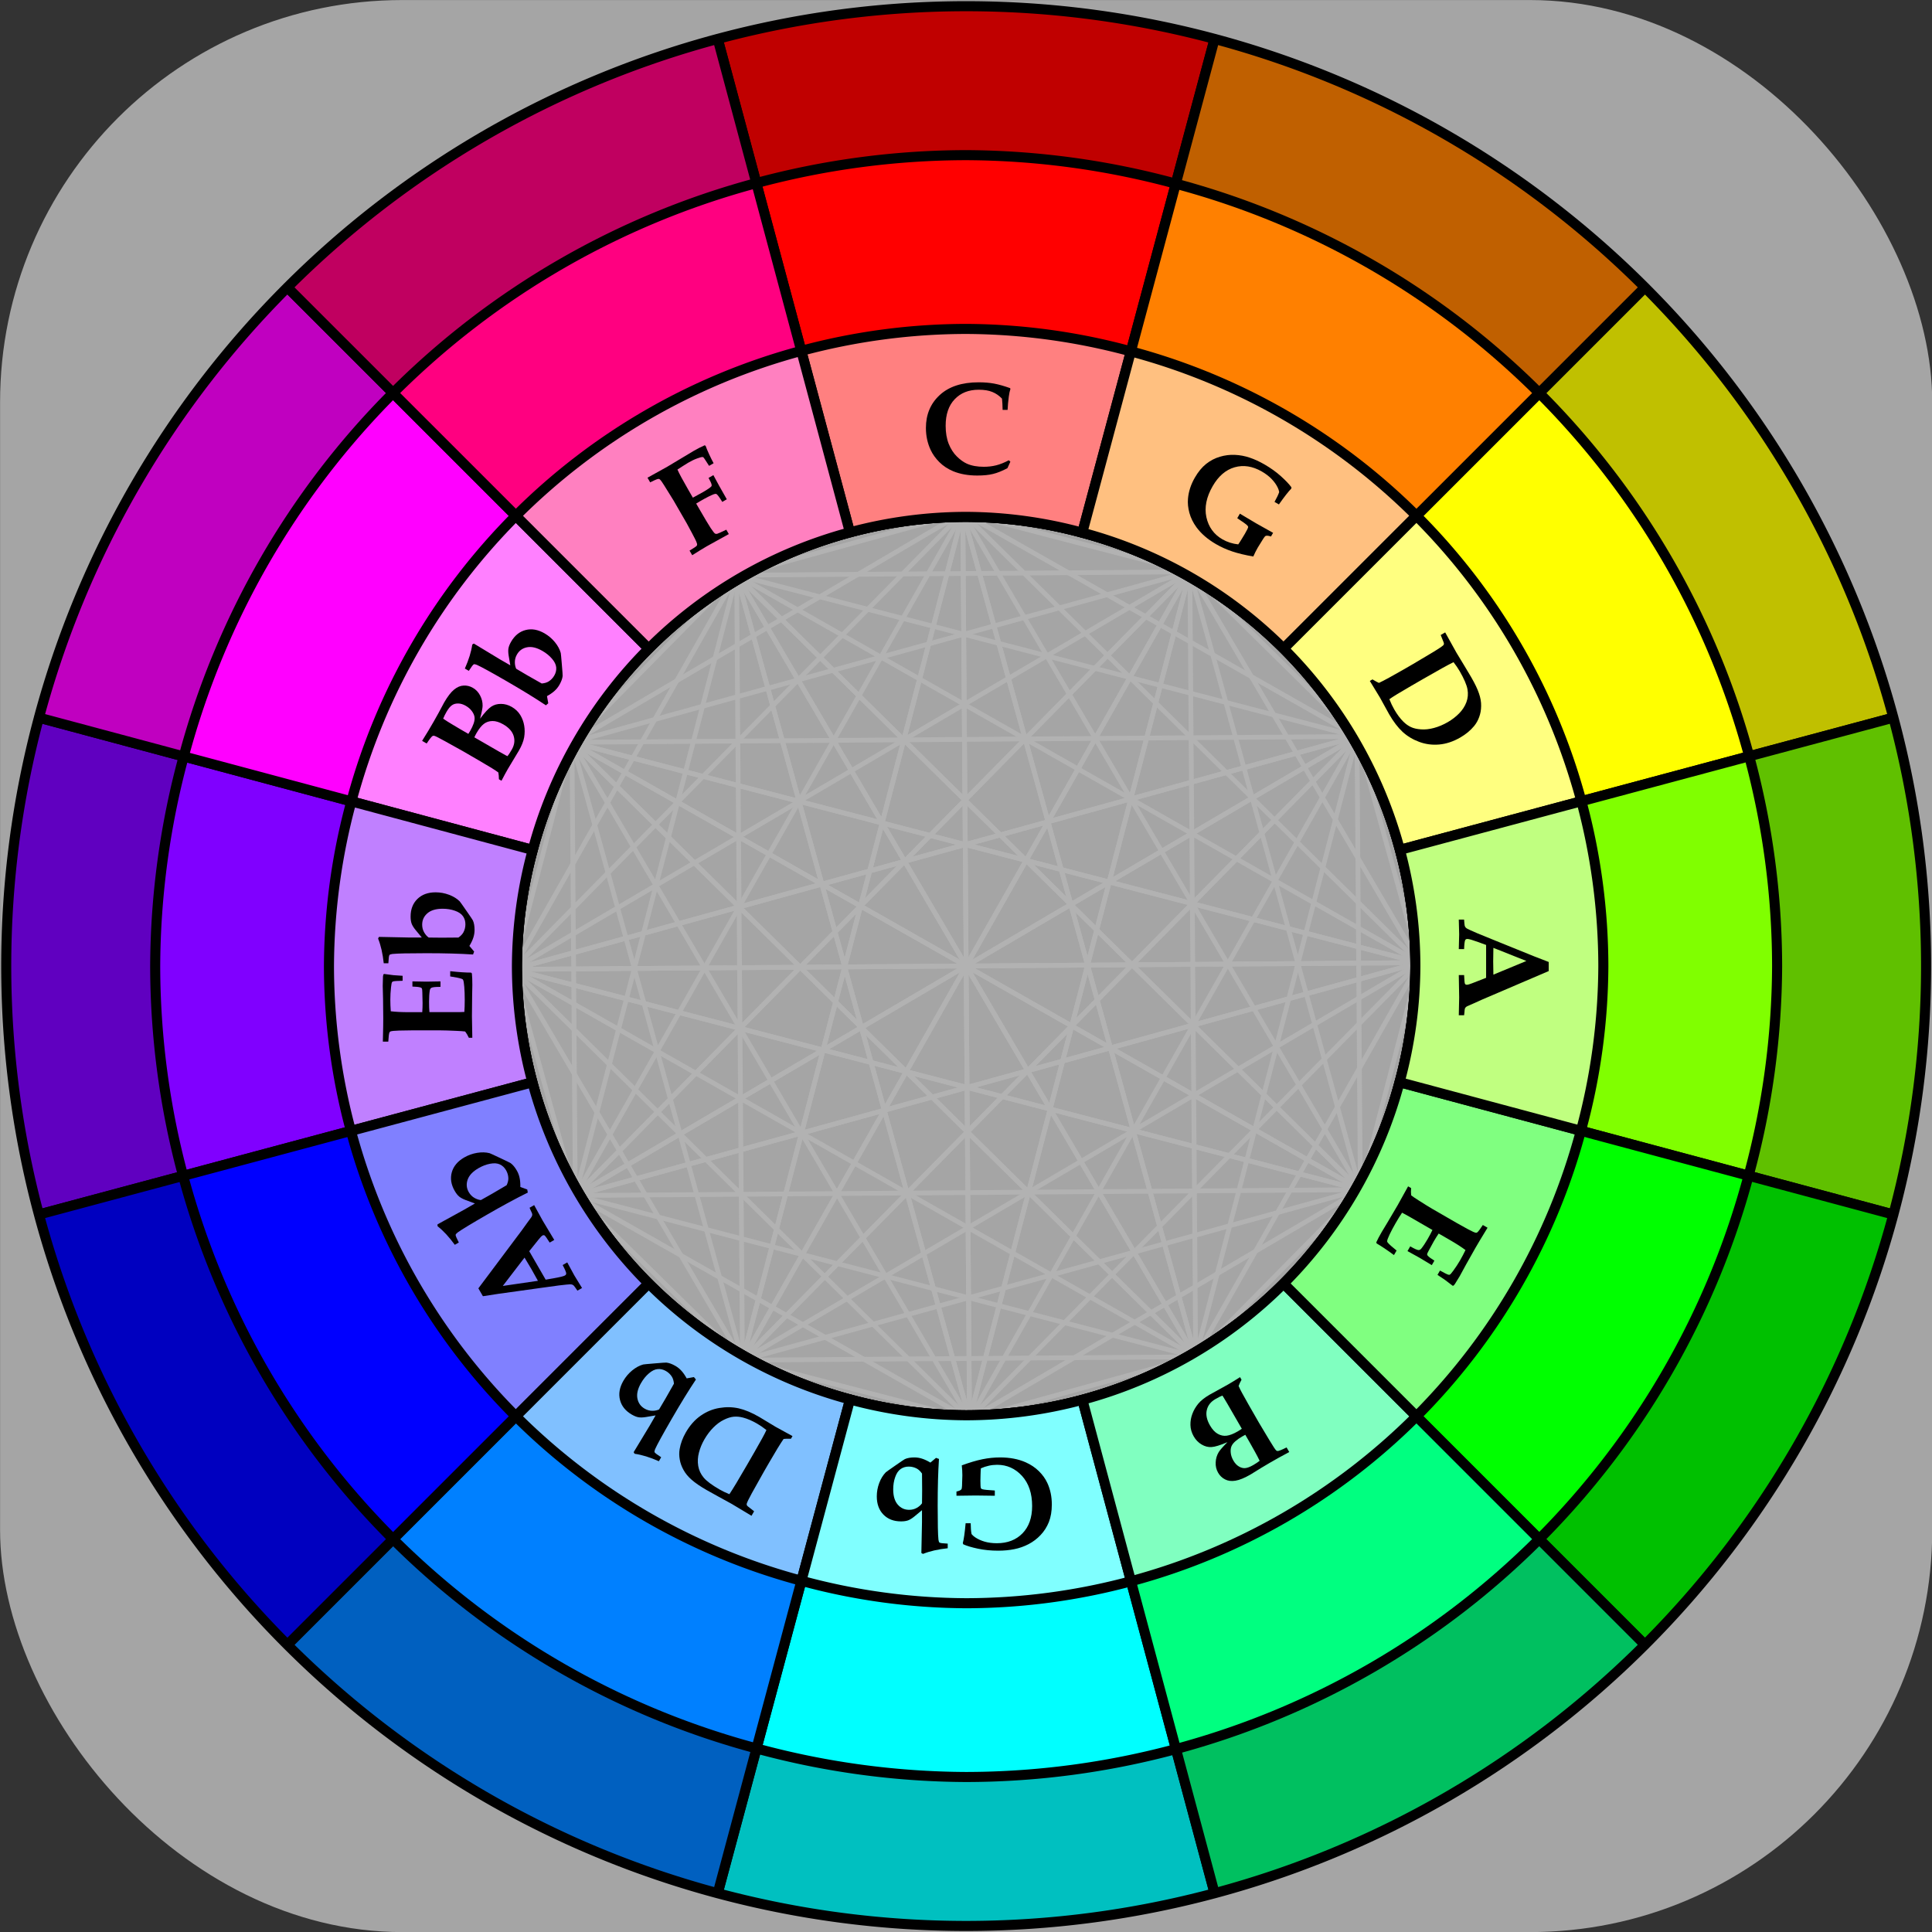 <?xml version="1.0" encoding="UTF-8" standalone="no"?>
<!-- Created with Inkscape (http://www.inkscape.org/) -->

<svg
   xmlns:dc="http://purl.org/dc/elements/1.1/"
   xmlns:cc="http://creativecommons.org/ns#"
   xmlns:rdf="http://www.w3.org/1999/02/22-rdf-syntax-ns#"
   xmlns:svg="http://www.w3.org/2000/svg"
   xmlns="http://www.w3.org/2000/svg"
   xmlns:sodipodi="http://sodipodi.sourceforge.net/DTD/sodipodi-0.dtd"
   xmlns:inkscape="http://www.inkscape.org/namespaces/inkscape"
   width="8in"
   height="8in"
   viewBox="0 0 203.2 203.2"
   version="1.1"
   id="svg8"
   inkscape:version="0.92.2 5c3e80d, 2017-08-06"
   sodipodi:docname="12tone.svg"
   inkscape:export-filename="/Users/b77/Box/Drawing/12tone.png"
   inkscape:export-xdpi="143.222"
   inkscape:export-ydpi="143.222">
  <rect x="0" y="0" width="203.2" height="203.2" fill="#333333" stroke="none"/>
  <sodipodi:namedview
     id="base"
     pagecolor="#ffffff"
     bordercolor="#666666"
     borderopacity="1.0"
     inkscape:pageopacity="0.0"
     inkscape:pageshadow="2"
     inkscape:zoom="0.7071068"
     inkscape:cx="301.43016"
     inkscape:cy="437.53246"
     inkscape:document-units="mm"
     inkscape:current-layer="g1888"
     showgrid="false"
     inkscape:measure-start="348.738,878.479"
     inkscape:measure-end="0,0"
     inkscape:window-width="1387"
     inkscape:window-height="878"
     inkscape:window-x="-6"
     inkscape:window-y="0"
     inkscape:window-maximized="0"
     showguides="true"
     units="in" />
  <defs
     id="defs2">
    <inkscape:perspective
       id="perspective1677"
       inkscape:persp3d-origin="105 : 98.999997 : 1"
       inkscape:vp_z="210 : 148.5 : 1"
       inkscape:vp_y="0 : 999.99997 : 0"
       inkscape:vp_x="0 : 148.5 : 1"
       sodipodi:type="inkscape:persp3d" />
  </defs>
  <g
     id="layer1"
     inkscape:groupmode="layer"
     inkscape:label="Layer 1"
     transform="translate(0,-93.8)">
    <g
       id="g1322" />
    <g
       id="g1362"
       transform="rotate(-30,319.832,-51.971)" />
    <g
       id="g1453"
       transform="translate(-105.833)" />
    <g
       id="g1585"
       transform="translate(0,-89.958)">
      <g
         id="g1361"
         style="stroke-width:2;stroke-miterlimit:4;stroke-dasharray:none" />
      <g
         id="g2182"
         transform="matrix(1.672,0,0,1.672,-83.66,0.737)">
        <g
           inkscape:label="#g1470"
           id="g1313"
           transform="matrix(0.974,2.6230973e-5,2.6232638e-5,0.974,2.887,76.596)">
          <circle
             style="opacity:1;fill:#ffff00;fill-opacity:1;stroke:#000000;stroke-width:1.196;stroke-linejoin:miter;stroke-miterlimit:4;stroke-dasharray:none;stroke-dashoffset:0;stroke-opacity:1"
             id="circle1289"
             cx="138.92"
             cy="-91.194"
             r="11.187"
             transform="rotate(60)"
             inkscape:label="#circle1400" />
          <circle
             r="11.187"
             cy="-15.443"
             cx="144.288"
             id="circle1291"
             style="opacity:1;fill:#ff8000;fill-opacity:1;stroke:#000000;stroke-width:1.196;stroke-linejoin:miter;stroke-miterlimit:4;stroke-dasharray:none;stroke-dashoffset:0;stroke-opacity:1"
             transform="rotate(30)"
             inkscape:label="#circle1404" />
          <circle
             style="opacity:1;fill:#ff0000;fill-opacity:1;stroke:#000000;stroke-width:1.196;stroke-linejoin:miter;stroke-miterlimit:4;stroke-dasharray:none;stroke-dashoffset:0;stroke-opacity:1"
             id="circle1293"
             cx="111.061"
             cy="52.844"
             r="11.187"
             inkscape:label="#circle1253" />
          <circle
             r="11.187"
             cy="-181.971"
             cx="-47.642"
             id="circle1295"
             style="opacity:1;fill:#00ff80;fill-opacity:1;stroke:#000000;stroke-width:1.196;stroke-linejoin:miter;stroke-miterlimit:4;stroke-dasharray:none;stroke-dashoffset:0;stroke-opacity:1"
             transform="rotate(150)"
             inkscape:label="#circle1408" />
          <circle
             style="opacity:1;fill:#00ff00;fill-opacity:1;stroke:#000000;stroke-width:1.196;stroke-linejoin:miter;stroke-miterlimit:4;stroke-dasharray:none;stroke-dashoffset:0;stroke-opacity:1"
             id="circle1297"
             cx="28.109"
             cy="-187.339"
             r="11.187"
             transform="rotate(120)"
             inkscape:label="#circle1412" />
          <circle
             r="11.187"
             cy="-154.112"
             cx="96.395"
             id="circle1299"
             style="opacity:1;fill:#80ff00;fill-opacity:1;stroke:#000000;stroke-width:1.196;stroke-linejoin:miter;stroke-miterlimit:4;stroke-dasharray:none;stroke-dashoffset:0;stroke-opacity:1"
             transform="rotate(90)"
             inkscape:label="#circle1416" />
          <circle
             r="11.187"
             cy="4.591"
             cx="-138.419"
             id="circle1301"
             style="opacity:1;fill:#0000ff;fill-opacity:1;stroke:#000000;stroke-width:1.196;stroke-linejoin:miter;stroke-miterlimit:4;stroke-dasharray:none;stroke-dashoffset:0;stroke-opacity:1"
             transform="rotate(-120)"
             inkscape:label="#circle1420" />
          <circle
             style="opacity:1;fill:#0080ff;fill-opacity:1;stroke:#000000;stroke-width:1.196;stroke-linejoin:miter;stroke-miterlimit:4;stroke-dasharray:none;stroke-dashoffset:0;stroke-opacity:1"
             id="circle1303"
             cx="-143.787"
             cy="-71.16"
             r="11.187"
             transform="rotate(-150)"
             inkscape:label="#circle1424" />
          <circle
             r="11.187"
             cy="-139.446"
             cx="-110.561"
             id="circle1305"
             style="opacity:1;fill:#00ffff;fill-opacity:1;stroke:#000000;stroke-width:1.196;stroke-linejoin:miter;stroke-miterlimit:4;stroke-dasharray:none;stroke-dashoffset:0;stroke-opacity:1"
             transform="scale(-1)"
             inkscape:label="#circle1428" />
          <circle
             style="opacity:1;fill:#ff0080;fill-opacity:1;stroke:#000000;stroke-width:1.196;stroke-linejoin:miter;stroke-miterlimit:4;stroke-dasharray:none;stroke-dashoffset:0;stroke-opacity:1"
             id="circle1307"
             cx="48.143"
             cy="95.368"
             r="11.187"
             transform="rotate(-30)"
             inkscape:label="#circle1433" />
          <circle
             r="11.187"
             cy="100.736"
             cx="-27.608"
             id="circle1309"
             style="opacity:1;fill:#ff00ff;fill-opacity:1;stroke:#000000;stroke-width:1.196;stroke-linejoin:miter;stroke-miterlimit:4;stroke-dasharray:none;stroke-dashoffset:0;stroke-opacity:1"
             transform="rotate(-60)"
             inkscape:label="#circle1437" />
          <circle
             style="opacity:1;fill:#8000ff;fill-opacity:1;stroke:#000000;stroke-width:1.196;stroke-linejoin:miter;stroke-miterlimit:4;stroke-dasharray:none;stroke-dashoffset:0;stroke-opacity:1"
             id="circle1311"
             cx="-95.895"
             cy="67.51"
             r="11.187"
             transform="rotate(-90)"
             inkscape:label="#circle1441" />
        </g>
        <g
           inkscape:label="#g1478"
           id="g1176"
           transform="translate(4.1812716e-6,74.083)">
          <path
             transform="rotate(-90)"
             d="m -38.411,95.341 a 59.771,59.771 0 0 1 0,30.94 l -57.734,-15.47 z"
             sodipodi:end="0.26179939"
             sodipodi:start="6.0213859"
             sodipodi:ry="59.770821"
             sodipodi:rx="59.770821"
             sodipodi:cy="110.81094"
             sodipodi:cx="-96.145164"
             sodipodi:type="arc"
             style="fill:#c00000;fill-opacity:1;stroke:#000000;stroke-width:1.196;stroke-linejoin:bevel;stroke-miterlimit:4;stroke-dasharray:none;stroke-opacity:1"
             id="path1151"
             inkscape:label="#circle1442" />
          <path
             id="path1153"
             style="fill:#800040;fill-opacity:1;stroke:#000000;stroke-width:1.196;stroke-linejoin:bevel;stroke-miterlimit:4;stroke-dasharray:none;stroke-opacity:1"
             sodipodi:type="arc"
             sodipodi:cx="-138.66963"
             sodipodi:cy="47.892509"
             sodipodi:rx="59.770821"
             sodipodi:ry="59.770821"
             sodipodi:start="6.0213859"
             sodipodi:end="0.26179939"
             d="m -80.935,32.423 a 59.771,59.771 0 0 1 0,30.94 L -138.67,47.893 Z"
             transform="rotate(-120)"
             inkscape:label="#path1444" />
          <path
             id="path1155"
             style="fill:#808000;fill-opacity:1;stroke:#000000;stroke-width:1.196;stroke-linejoin:bevel;stroke-miterlimit:4;stroke-dasharray:none;stroke-opacity:1"
             sodipodi:type="arc"
             sodipodi:cx="47.892513"
             sodipodi:cy="138.66963"
             sodipodi:rx="59.770821"
             sodipodi:ry="59.770821"
             sodipodi:start="6.0213859"
             sodipodi:end="0.26179939"
             d="m 105.627,123.2 a 59.771,59.771 0 0 1 0,30.94 L 47.893,138.67 Z"
             transform="rotate(-30)"
             inkscape:label="#path1446" />
          <path
             transform="rotate(-60)"
             d="m 29.875,128.568 a 59.771,59.771 0 0 1 0,30.94 l -57.734,-15.47 z"
             sodipodi:end="0.26179939"
             sodipodi:start="6.0213859"
             sodipodi:ry="59.770821"
             sodipodi:rx="59.770821"
             sodipodi:cy="144.03767"
             sodipodi:cx="-27.858686"
             sodipodi:type="arc"
             style="fill:#804000;fill-opacity:1;stroke:#000000;stroke-width:1.196;stroke-linejoin:bevel;stroke-miterlimit:4;stroke-dasharray:none;stroke-opacity:1"
             id="path1157"
             inkscape:label="#path1448" />
          <path
             id="path1160"
             style="fill:#000080;fill-opacity:1;stroke:#000000;stroke-width:1.196;stroke-linejoin:bevel;stroke-miterlimit:4;stroke-dasharray:none;stroke-opacity:1"
             sodipodi:type="arc"
             sodipodi:cx="-47.892506"
             sodipodi:cy="-138.66963"
             sodipodi:rx="59.770821"
             sodipodi:ry="59.770821"
             sodipodi:start="6.0213859"
             sodipodi:end="0.26179939"
             d="m 9.842,-154.139 a 59.771,59.771 0 0 1 3e-7,30.94 l -57.734,-15.47 z"
             transform="rotate(150)"
             inkscape:label="#path1450" />
          <path
             transform="rotate(120)"
             d="m 85.593,-159.507 a 59.771,59.771 0 0 1 0,30.94 l -57.734,-15.47 z"
             sodipodi:end="0.26179939"
             sodipodi:start="6.0213859"
             sodipodi:ry="59.770821"
             sodipodi:rx="59.770821"
             sodipodi:cy="-144.03767"
             sodipodi:cx="27.858683"
             sodipodi:type="arc"
             style="fill:#004080;fill-opacity:1;stroke:#000000;stroke-width:1.196;stroke-linejoin:bevel;stroke-miterlimit:4;stroke-dasharray:none;stroke-opacity:1"
             id="path1162"
             inkscape:label="#path1452" />
          <path
             transform="rotate(-150)"
             d="m -86.303,-43.329 a 59.771,59.771 0 0 1 0,30.94 l -57.734,-15.47 z"
             sodipodi:end="0.26179939"
             sodipodi:start="6.0213859"
             sodipodi:ry="59.770821"
             sodipodi:rx="59.770821"
             sodipodi:cy="-27.858683"
             sodipodi:cx="-144.03767"
             sodipodi:type="arc"
             style="fill:#800080;fill-opacity:1;stroke:#000000;stroke-width:1.196;stroke-linejoin:bevel;stroke-miterlimit:4;stroke-dasharray:none;stroke-opacity:1"
             id="path1164"
             inkscape:label="#path1454" />
          <path
             id="path1166"
             style="fill:#400080;fill-opacity:1;stroke:#000000;stroke-width:1.196;stroke-linejoin:bevel;stroke-miterlimit:4;stroke-dasharray:none;stroke-opacity:1"
             sodipodi:type="arc"
             sodipodi:cx="-110.81094"
             sodipodi:cy="-96.145164"
             sodipodi:rx="59.770821"
             sodipodi:ry="59.770821"
             sodipodi:start="6.0213859"
             sodipodi:end="0.26179939"
             d="m -53.077,-111.615 a 59.771,59.771 0 0 1 1e-6,30.94 l -57.734,-15.47 z"
             transform="scale(-1)"
             inkscape:label="#path1456" />
          <path
             transform="rotate(30)"
             d="m 201.772,12.389 a 59.771,59.771 0 0 1 0,30.94 L 144.038,27.859 Z"
             sodipodi:end="0.26179939"
             sodipodi:start="6.0213859"
             sodipodi:ry="59.770821"
             sodipodi:rx="59.770821"
             sodipodi:cy="27.858677"
             sodipodi:cx="144.03767"
             sodipodi:type="arc"
             style="fill:#008000;fill-opacity:1;stroke:#000000;stroke-width:1.196;stroke-linejoin:bevel;stroke-miterlimit:4;stroke-dasharray:none;stroke-opacity:1"
             id="path1168"
             inkscape:label="#path1458" />
          <path
             id="path1170"
             style="fill:#408000;fill-opacity:1;stroke:#000000;stroke-width:1.196;stroke-linejoin:bevel;stroke-miterlimit:4;stroke-dasharray:none;stroke-opacity:1"
             sodipodi:type="arc"
             sodipodi:cx="110.81094"
             sodipodi:cy="96.145164"
             sodipodi:rx="59.770821"
             sodipodi:ry="59.770821"
             sodipodi:start="6.0213859"
             sodipodi:end="0.26179939"
             d="m 168.545,80.675 a 59.771,59.771 0 0 1 0,30.94 L 110.811,96.145 Z"
             inkscape:label="#path1460" />
          <path
             id="path1172"
             style="fill:#008080;fill-opacity:1;stroke:#000000;stroke-width:1.196;stroke-linejoin:bevel;stroke-miterlimit:4;stroke-dasharray:none;stroke-opacity:1"
             sodipodi:type="arc"
             sodipodi:cx="96.145164"
             sodipodi:cy="-110.81094"
             sodipodi:rx="59.770821"
             sodipodi:ry="59.770821"
             sodipodi:start="6.0213859"
             sodipodi:end="0.26179939"
             d="m 153.879,-126.281 a 59.771,59.771 0 0 1 0,30.94 L 96.145,-110.811 Z"
             transform="rotate(90)"
             inkscape:label="#path1462" />
          <path
             transform="rotate(60)"
             d="m 196.404,-63.362 a 59.771,59.771 0 0 1 0,30.94 l -57.734,-15.47 z"
             sodipodi:end="0.26179939"
             sodipodi:start="6.0213859"
             sodipodi:ry="59.770821"
             sodipodi:rx="59.770821"
             sodipodi:cy="-47.892509"
             sodipodi:cx="138.66963"
             sodipodi:type="arc"
             style="fill:#008040;fill-opacity:1;stroke:#000000;stroke-width:1.196;stroke-linejoin:bevel;stroke-miterlimit:4;stroke-dasharray:none;stroke-opacity:1"
             id="path1174"
             inkscape:label="#path1464" />
        </g>
        <rect
           style="opacity:1;fill:#a5a5a5;fill-opacity:1;fill-rule:evenodd;stroke:none;stroke-width:10.373;stroke-linecap:butt;stroke-linejoin:bevel;stroke-miterlimit:4;stroke-dasharray:none;stroke-dashoffset:0;stroke-opacity:1"
           id="rect1107"
           width="121.542"
           height="121.534"
           x="50.04"
           y="109.465"
           ry="25.307" />
        <g
           id="cords"
           style="fill:none;stroke:#b2b2b2;stroke-width:0.299;stroke-miterlimit:4;stroke-dasharray:none;stroke-opacity:1"
           inkscape:label="#g1743">
          <path
             inkscape:connector-curvature="0"
             id="C_G"
             d="m 110.602,141.72 14.282,3.715"
             style="fill:none;stroke:#b2b2b2;stroke-width:0.299;stroke-linecap:round;stroke-linejoin:miter;stroke-miterlimit:4;stroke-dasharray:none;stroke-opacity:1"
             inkscape:label="#path1393" />
          <path
             inkscape:connector-curvature="0"
             id="F_G"
             d="m 96.376,145.644 28.508,-0.209"
             style="fill:none;stroke:#b2b2b2;stroke-width:0.299;stroke-linecap:round;stroke-linejoin:miter;stroke-miterlimit:4;stroke-dasharray:none;stroke-opacity:1"
             inkscape:label="#path1395">
            <desc
               id="desc1775">F</desc>
          </path>
          <path
             inkscape:connector-curvature="0"
             id="Bb_G"
             d="M 86.018,156.156 124.884,145.435"
             style="fill:none;stroke:#b2b2b2;stroke-width:0.299;stroke-linecap:round;stroke-linejoin:miter;stroke-miterlimit:4;stroke-dasharray:none;stroke-opacity:1"
             inkscape:label="#path1397" />
          <path
             inkscape:connector-curvature="0"
             id="Eb_G"
             d="M 82.303,170.438 124.884,145.435"
             style="fill:none;stroke:#b2b2b2;stroke-width:0.299;stroke-linecap:round;stroke-linejoin:miter;stroke-miterlimit:4;stroke-dasharray:none;stroke-opacity:1"
             inkscape:label="#path1399" />
          <path
             inkscape:connector-curvature="0"
             id="path1401"
             d="M 86.227,184.664 124.884,145.435"
             style="fill:none;stroke:#b2b2b2;stroke-width:0.299;stroke-linecap:round;stroke-linejoin:miter;stroke-miterlimit:4;stroke-dasharray:none;stroke-opacity:1" />
          <path
             inkscape:connector-curvature="0"
             id="path1403"
             d="m 96.738,195.022 28.146,-49.587"
             style="fill:none;stroke:#b2b2b2;stroke-width:0.299;stroke-linecap:round;stroke-linejoin:miter;stroke-miterlimit:4;stroke-dasharray:none;stroke-opacity:1" />
          <path
             inkscape:connector-curvature="0"
             id="path1405"
             d="m 111.02,198.736 13.864,-53.301"
             style="fill:none;stroke:#b2b2b2;stroke-width:0.299;stroke-linecap:round;stroke-linejoin:miter;stroke-miterlimit:4;stroke-dasharray:none;stroke-opacity:1" />
          <path
             inkscape:label="#path1424"
             style="fill:none;stroke:#b2b2b2;stroke-width:0.299;stroke-linecap:round;stroke-linejoin:miter;stroke-miterlimit:4;stroke-dasharray:none;stroke-opacity:1"
             d="m 96.375,145.644 14.226,-3.924"
             id="C_F"
             inkscape:connector-curvature="0" />
          <path
             style="fill:none;stroke:#b2b2b2;stroke-width:0.299;stroke-linecap:round;stroke-linejoin:miter;stroke-miterlimit:4;stroke-dasharray:none;stroke-opacity:1"
             d="M 86.017,156.155 110.601,141.721"
             id="Bb_C"
             inkscape:connector-curvature="0"
             inkscape:label="#path1426" />
          <path
             style="fill:none;stroke:#b2b2b2;stroke-width:0.299;stroke-linecap:round;stroke-linejoin:miter;stroke-miterlimit:4;stroke-dasharray:none;stroke-opacity:1"
             d="M 82.303,170.437 110.601,141.721"
             id="C_Eb"
             inkscape:connector-curvature="0"
             inkscape:label="#path1428" />
          <path
             style="fill:none;stroke:#b2b2b2;stroke-width:0.299;stroke-linecap:round;stroke-linejoin:miter;stroke-miterlimit:4;stroke-dasharray:none;stroke-opacity:1"
             d="M 86.227,184.663 110.601,141.721"
             id="Ab_C"
             inkscape:connector-curvature="0"
             inkscape:label="#path1430" />
          <path
             style="fill:none;stroke:#b2b2b2;stroke-width:0.299;stroke-linecap:round;stroke-linejoin:miter;stroke-miterlimit:4;stroke-dasharray:none;stroke-opacity:1"
             d="M 96.739,195.021 110.601,141.721"
             id="path1432"
             inkscape:connector-curvature="0" />
          <path
             style="fill:none;stroke:#b2b2b2;stroke-width:0.299;stroke-linecap:round;stroke-linejoin:miter;stroke-miterlimit:4;stroke-dasharray:none;stroke-opacity:1"
             d="m 111.021,198.736 -0.42,-57.015"
             id="path1434"
             inkscape:connector-curvature="0" />
          <path
             style="fill:none;stroke:#b2b2b2;stroke-width:0.299;stroke-linecap:round;stroke-linejoin:miter;stroke-miterlimit:4;stroke-dasharray:none;stroke-opacity:1"
             d="M 125.247,194.813 110.601,141.721"
             id="path1436"
             inkscape:connector-curvature="0" />
          <path
             inkscape:connector-curvature="0"
             id="Bb_F"
             d="M 86.016,156.156 96.374,145.645"
             style="fill:none;stroke:#b2b2b2;stroke-width:0.299;stroke-linecap:round;stroke-linejoin:miter;stroke-miterlimit:4;stroke-dasharray:none;stroke-opacity:1"
             inkscape:label="#path1440" />
          <path
             inkscape:connector-curvature="0"
             id="Eb_F"
             d="m 82.302,170.437 14.073,-24.792"
             style="fill:none;stroke:#b2b2b2;stroke-width:0.299;stroke-linecap:round;stroke-linejoin:miter;stroke-miterlimit:4;stroke-dasharray:none;stroke-opacity:1"
             inkscape:label="#path1442" />
          <path
             inkscape:connector-curvature="0"
             id="Ab_F"
             d="M 86.226,184.662 96.374,145.645"
             style="fill:none;stroke:#b2b2b2;stroke-width:0.299;stroke-linecap:round;stroke-linejoin:miter;stroke-miterlimit:4;stroke-dasharray:none;stroke-opacity:1"
             inkscape:label="#path1444" />
          <path
             inkscape:connector-curvature="0"
             id="Db_F"
             d="M 96.738,195.02 96.374,145.645"
             style="fill:none;stroke:#b2b2b2;stroke-width:0.299;stroke-linecap:round;stroke-linejoin:miter;stroke-miterlimit:4;stroke-dasharray:none;stroke-opacity:1"
             inkscape:label="#path1446" />
          <path
             inkscape:connector-curvature="0"
             id="path1448"
             d="m 111.021,198.735 -14.646,-53.09"
             style="fill:none;stroke:#b2b2b2;stroke-width:0.299;stroke-linecap:round;stroke-linejoin:miter;stroke-miterlimit:4;stroke-dasharray:none;stroke-opacity:1" />
          <path
             inkscape:connector-curvature="0"
             id="path1450"
             d="M 125.247,194.812 96.374,145.645"
             style="fill:none;stroke:#b2b2b2;stroke-width:0.299;stroke-linecap:round;stroke-linejoin:miter;stroke-miterlimit:4;stroke-dasharray:none;stroke-opacity:1" />
          <path
             inkscape:connector-curvature="0"
             id="path1452"
             d="M 135.606,184.301 96.374,145.645"
             style="fill:none;stroke:#b2b2b2;stroke-width:0.299;stroke-linecap:round;stroke-linejoin:miter;stroke-miterlimit:4;stroke-dasharray:none;stroke-opacity:1" />
          <path
             style="fill:none;stroke:#b2b2b2;stroke-width:0.299;stroke-linecap:round;stroke-linejoin:miter;stroke-miterlimit:4;stroke-dasharray:none;stroke-opacity:1"
             d="m 82.301,170.438 3.715,-14.281"
             id="Bb_Eb"
             inkscape:connector-curvature="0"
             inkscape:label="#path1456" />
          <path
             style="fill:none;stroke:#b2b2b2;stroke-width:0.299;stroke-linecap:round;stroke-linejoin:miter;stroke-miterlimit:4;stroke-dasharray:none;stroke-opacity:1"
             d="M 86.225,184.663 86.016,156.157"
             id="Ab_Bb"
             inkscape:connector-curvature="0"
             inkscape:label="#path1458" />
          <path
             style="fill:none;stroke:#b2b2b2;stroke-width:0.299;stroke-linecap:round;stroke-linejoin:miter;stroke-miterlimit:4;stroke-dasharray:none;stroke-opacity:1"
             d="M 96.737,195.02 86.016,156.157"
             id="Bb_Db"
             inkscape:connector-curvature="0"
             inkscape:label="#path1460" />
          <path
             style="fill:none;stroke:#b2b2b2;stroke-width:0.299;stroke-linecap:round;stroke-linejoin:miter;stroke-miterlimit:4;stroke-dasharray:none;stroke-opacity:1"
             d="M 111.02,198.735 86.016,156.157"
             id="Bb_Gb"
             inkscape:connector-curvature="0"
             inkscape:label="#path1462" />
          <path
             style="fill:none;stroke:#b2b2b2;stroke-width:0.299;stroke-linecap:round;stroke-linejoin:miter;stroke-miterlimit:4;stroke-dasharray:none;stroke-opacity:1"
             d="M 125.247,194.811 86.016,156.157"
             id="path1464"
             inkscape:connector-curvature="0" />
          <path
             style="fill:none;stroke:#b2b2b2;stroke-width:0.299;stroke-linecap:round;stroke-linejoin:miter;stroke-miterlimit:4;stroke-dasharray:none;stroke-opacity:1"
             d="M 135.606,184.3 86.016,156.157"
             id="path1466"
             inkscape:connector-curvature="0" />
          <path
             style="fill:none;stroke:#b2b2b2;stroke-width:0.299;stroke-linecap:round;stroke-linejoin:miter;stroke-miterlimit:4;stroke-dasharray:none;stroke-opacity:1"
             d="M 139.321,170.019 86.016,156.157"
             id="path1468"
             inkscape:connector-curvature="0" />
          <path
             style="fill:none;stroke:#b2b2b2;stroke-width:0.299;stroke-linecap:round;stroke-linejoin:miter;stroke-miterlimit:4;stroke-dasharray:none;stroke-opacity:1"
             d="M 86.225,184.664 82.302,170.438"
             id="Ab_Eb"
             inkscape:connector-curvature="0"
             inkscape:label="#path1472" />
          <path
             style="fill:none;stroke:#b2b2b2;stroke-width:0.299;stroke-linecap:round;stroke-linejoin:miter;stroke-miterlimit:4;stroke-dasharray:none;stroke-opacity:1"
             d="M 96.737,195.021 82.302,170.438"
             id="Db_Eb"
             inkscape:connector-curvature="0"
             inkscape:label="#path1474" />
          <path
             style="fill:none;stroke:#b2b2b2;stroke-width:0.299;stroke-linecap:round;stroke-linejoin:miter;stroke-miterlimit:4;stroke-dasharray:none;stroke-opacity:1"
             d="M 111.019,198.735 82.302,170.438"
             id="Eb_Gb"
             inkscape:connector-curvature="0"
             inkscape:label="#path1476" />
          <path
             style="fill:none;stroke:#b2b2b2;stroke-width:0.299;stroke-linecap:round;stroke-linejoin:miter;stroke-miterlimit:4;stroke-dasharray:none;stroke-opacity:1"
             d="M 125.246,194.811 82.302,170.438"
             id="B_Eb"
             inkscape:connector-curvature="0"
             inkscape:label="#path1478" />
          <path
             style="fill:none;stroke:#b2b2b2;stroke-width:0.299;stroke-linecap:round;stroke-linejoin:miter;stroke-miterlimit:4;stroke-dasharray:none;stroke-opacity:1"
             d="M 135.605,184.3 82.302,170.438"
             id="path1480"
             inkscape:connector-curvature="0" />
          <path
             style="fill:none;stroke:#b2b2b2;stroke-width:0.299;stroke-linecap:round;stroke-linejoin:miter;stroke-miterlimit:4;stroke-dasharray:none;stroke-opacity:1"
             d="m 139.32,170.019 -57.019,0.42"
             id="path1482"
             inkscape:connector-curvature="0" />
          <path
             style="fill:none;stroke:#b2b2b2;stroke-width:0.299;stroke-linecap:round;stroke-linejoin:miter;stroke-miterlimit:4;stroke-dasharray:none;stroke-opacity:1"
             d="M 135.396,155.793 82.302,170.438"
             id="path1484"
             inkscape:connector-curvature="0" />
          <path
             inkscape:connector-curvature="0"
             id="Ab_Db"
             d="M 96.737,195.022 86.226,184.664"
             style="fill:none;stroke:#b2b2b2;stroke-width:0.299;stroke-linecap:round;stroke-linejoin:miter;stroke-miterlimit:4;stroke-dasharray:none;stroke-opacity:1"
             inkscape:label="#path1488" />
          <path
             inkscape:connector-curvature="0"
             id="Ab_Gb"
             d="M 111.019,198.736 86.226,184.664"
             style="fill:none;stroke:#b2b2b2;stroke-width:0.299;stroke-linecap:round;stroke-linejoin:miter;stroke-miterlimit:4;stroke-dasharray:none;stroke-opacity:1"
             inkscape:label="#path1490" />
          <path
             inkscape:connector-curvature="0"
             id="Ab_B"
             d="M 125.246,194.812 86.226,184.664"
             style="fill:none;stroke:#b2b2b2;stroke-width:0.299;stroke-linecap:round;stroke-linejoin:miter;stroke-miterlimit:4;stroke-dasharray:none;stroke-opacity:1"
             inkscape:label="#path1492" />
          <path
             inkscape:connector-curvature="0"
             id="Ab_E"
             d="m 135.604,184.3 -49.378,0.364"
             style="fill:none;stroke:#b2b2b2;stroke-width:0.299;stroke-linecap:round;stroke-linejoin:miter;stroke-miterlimit:4;stroke-dasharray:none;stroke-opacity:1"
             inkscape:label="#path1494" />
          <path
             inkscape:connector-curvature="0"
             id="path1496"
             d="M 139.319,170.018 86.226,184.664"
             style="fill:none;stroke:#b2b2b2;stroke-width:0.299;stroke-linecap:round;stroke-linejoin:miter;stroke-miterlimit:4;stroke-dasharray:none;stroke-opacity:1" />
          <path
             inkscape:connector-curvature="0"
             id="path1498"
             d="M 135.396,155.793 86.226,184.664"
             style="fill:none;stroke:#b2b2b2;stroke-width:0.299;stroke-linecap:round;stroke-linejoin:miter;stroke-miterlimit:4;stroke-dasharray:none;stroke-opacity:1" />
          <path
             inkscape:connector-curvature="0"
             id="Ab_G"
             d="M 124.885,145.435 86.226,184.664"
             style="fill:none;stroke:#b2b2b2;stroke-width:0.299;stroke-linecap:round;stroke-linejoin:miter;stroke-miterlimit:4;stroke-dasharray:none;stroke-opacity:1"
             inkscape:label="#path1500" />
          <path
             style="fill:none;stroke:#b2b2b2;stroke-width:0.299;stroke-linecap:round;stroke-linejoin:miter;stroke-miterlimit:4;stroke-dasharray:none;stroke-opacity:1"
             d="M 111.02,198.736 96.738,195.022"
             id="Db_Gb"
             inkscape:connector-curvature="0"
             inkscape:label="#path1504" />
          <path
             style="fill:none;stroke:#b2b2b2;stroke-width:0.299;stroke-linecap:round;stroke-linejoin:miter;stroke-miterlimit:4;stroke-dasharray:none;stroke-opacity:1"
             d="m 125.246,194.812 -28.508,0.209"
             id="B_Db"
             inkscape:connector-curvature="0"
             inkscape:label="#path1506" />
          <path
             style="fill:none;stroke:#b2b2b2;stroke-width:0.299;stroke-linecap:round;stroke-linejoin:miter;stroke-miterlimit:4;stroke-dasharray:none;stroke-opacity:1"
             d="M 135.604,184.301 96.738,195.022"
             id="Db_E"
             inkscape:connector-curvature="0"
             inkscape:label="#path1508" />
          <path
             style="fill:none;stroke:#b2b2b2;stroke-width:0.299;stroke-linecap:round;stroke-linejoin:miter;stroke-miterlimit:4;stroke-dasharray:none;stroke-opacity:1"
             d="M 139.319,170.019 96.738,195.022"
             id="A_Db"
             inkscape:connector-curvature="0"
             inkscape:label="#path1510" />
          <path
             style="fill:none;stroke:#b2b2b2;stroke-width:0.299;stroke-linecap:round;stroke-linejoin:miter;stroke-miterlimit:4;stroke-dasharray:none;stroke-opacity:1"
             d="M 135.395,155.793 96.738,195.022"
             id="path1512"
             inkscape:connector-curvature="0" />
          <path
             style="fill:none;stroke:#b2b2b2;stroke-width:0.299;stroke-linecap:round;stroke-linejoin:miter;stroke-miterlimit:4;stroke-dasharray:none;stroke-opacity:1"
             d="m 124.884,145.435 -28.146,49.587"
             id="Db_G"
             inkscape:connector-curvature="0"
             inkscape:label="#path1514" />
          <path
             style="fill:none;stroke:#b2b2b2;stroke-width:0.299;stroke-linecap:round;stroke-linejoin:miter;stroke-miterlimit:4;stroke-dasharray:none;stroke-opacity:1"
             d="M 110.602,141.72 96.738,195.022"
             id="C_Db"
             inkscape:connector-curvature="0"
             inkscape:label="#path1516" />
          <path
             inkscape:connector-curvature="0"
             id="B_Gb"
             d="m 125.247,194.812 -14.226,3.924"
             style="fill:none;stroke:#b2b2b2;stroke-width:0.299;stroke-linecap:round;stroke-linejoin:miter;stroke-miterlimit:4;stroke-dasharray:none;stroke-opacity:1"
             inkscape:label="#path1520" />
          <path
             inkscape:connector-curvature="0"
             id="E_Gb"
             d="m 135.605,184.302 -24.584,14.434"
             style="fill:none;stroke:#b2b2b2;stroke-width:0.299;stroke-linecap:round;stroke-linejoin:miter;stroke-miterlimit:4;stroke-dasharray:none;stroke-opacity:1"
             inkscape:label="#path1522" />
          <path
             inkscape:connector-curvature="0"
             id="A_Gb"
             d="m 139.319,170.02 -28.299,28.716"
             style="fill:none;stroke:#b2b2b2;stroke-width:0.299;stroke-linecap:round;stroke-linejoin:miter;stroke-miterlimit:4;stroke-dasharray:none;stroke-opacity:1"
             inkscape:label="#path1524" />
          <path
             inkscape:connector-curvature="0"
             id="D_Gb"
             d="m 135.395,155.794 -24.374,42.942"
             style="fill:none;stroke:#b2b2b2;stroke-width:0.299;stroke-linecap:round;stroke-linejoin:miter;stroke-miterlimit:4;stroke-dasharray:none;stroke-opacity:1"
             inkscape:label="#path1526" />
          <path
             inkscape:connector-curvature="0"
             id="Gb_G"
             d="m 124.883,145.436 -13.862,53.3"
             style="fill:none;stroke:#b2b2b2;stroke-width:0.299;stroke-linecap:round;stroke-linejoin:miter;stroke-miterlimit:4;stroke-dasharray:none;stroke-opacity:1"
             inkscape:label="#path1528" />
          <path
             inkscape:connector-curvature="0"
             id="C_Gb"
             d="m 110.601,141.721 0.42,57.015"
             style="fill:none;stroke:#b2b2b2;stroke-width:0.299;stroke-linecap:round;stroke-linejoin:miter;stroke-miterlimit:4;stroke-dasharray:none;stroke-opacity:1"
             inkscape:label="#path1530" />
          <path
             inkscape:connector-curvature="0"
             id="F_Gu"
             d="m 96.375,145.644 14.646,53.092"
             style="fill:none;stroke:#b2b2b2;stroke-width:0.299;stroke-linecap:round;stroke-linejoin:miter;stroke-miterlimit:4;stroke-dasharray:none;stroke-opacity:1"
             inkscape:label="#path1532" />
          <path
             inkscape:connector-curvature="0"
             id="B_E"
             d="m 135.606,184.301 -10.358,10.51"
             style="fill:none;stroke:#b2b2b2;stroke-width:0.299;stroke-linecap:round;stroke-linejoin:miter;stroke-miterlimit:4;stroke-dasharray:none;stroke-opacity:1"
             inkscape:label="#path1536" />
          <path
             inkscape:connector-curvature="0"
             id="A_B"
             d="m 139.32,170.02 -14.073,24.792"
             style="fill:none;stroke:#b2b2b2;stroke-width:0.299;stroke-linecap:round;stroke-linejoin:miter;stroke-miterlimit:4;stroke-dasharray:none;stroke-opacity:1"
             inkscape:label="#path1538" />
          <path
             inkscape:connector-curvature="0"
             id="B_D"
             d="m 135.396,155.794 -10.148,39.017"
             style="fill:none;stroke:#b2b2b2;stroke-width:0.299;stroke-linecap:round;stroke-linejoin:miter;stroke-miterlimit:4;stroke-dasharray:none;stroke-opacity:1"
             inkscape:label="#path1540" />
          <path
             inkscape:connector-curvature="0"
             id="B_G"
             d="m 124.884,145.437 0.364,49.375"
             style="fill:none;stroke:#b2b2b2;stroke-width:0.299;stroke-linecap:round;stroke-linejoin:miter;stroke-miterlimit:4;stroke-dasharray:none;stroke-opacity:1"
             inkscape:label="#path1542" />
          <path
             inkscape:connector-curvature="0"
             id="B_C"
             d="m 110.601,141.722 14.646,53.09"
             style="fill:none;stroke:#b2b2b2;stroke-width:0.299;stroke-linecap:round;stroke-linejoin:miter;stroke-miterlimit:4;stroke-dasharray:none;stroke-opacity:1"
             inkscape:label="#path1544" />
          <path
             inkscape:connector-curvature="0"
             id="B_F"
             d="m 96.374,145.645 28.873,49.167"
             style="fill:none;stroke:#b2b2b2;stroke-width:0.299;stroke-linecap:round;stroke-linejoin:miter;stroke-miterlimit:4;stroke-dasharray:none;stroke-opacity:1"
             inkscape:label="#path1546" />
          <path
             inkscape:connector-curvature="0"
             id="Bb_B"
             d="m 86.016,156.155 39.231,38.656"
             style="fill:none;stroke:#b2b2b2;stroke-width:0.299;stroke-linecap:round;stroke-linejoin:miter;stroke-miterlimit:4;stroke-dasharray:none;stroke-opacity:1"
             inkscape:label="#path1548" />
          <path
             style="fill:none;stroke:#b2b2b2;stroke-width:0.299;stroke-linecap:round;stroke-linejoin:miter;stroke-miterlimit:4;stroke-dasharray:none;stroke-opacity:1"
             d="m 139.321,170.019 -3.715,14.281"
             id="A_E"
             inkscape:connector-curvature="0"
             inkscape:label="#path1552">
            <title
               id="title1791">A</title>
          </path>
          <path
             style="fill:none;stroke:#b2b2b2;stroke-width:0.299;stroke-linecap:round;stroke-linejoin:miter;stroke-miterlimit:4;stroke-dasharray:none;stroke-opacity:1"
             d="m 135.396,155.794 0.209,28.506"
             id="D_E"
             inkscape:connector-curvature="0"
             inkscape:label="#path1554" />
          <path
             style="fill:none;stroke:#b2b2b2;stroke-width:0.299;stroke-linecap:round;stroke-linejoin:miter;stroke-miterlimit:4;stroke-dasharray:none;stroke-opacity:1"
             d="m 124.885,145.437 10.721,38.864"
             id="E_G"
             inkscape:connector-curvature="0"
             inkscape:label="#path1556" />
          <path
             style="fill:none;stroke:#b2b2b2;stroke-width:0.299;stroke-linecap:round;stroke-linejoin:miter;stroke-miterlimit:4;stroke-dasharray:none;stroke-opacity:1"
             d="m 110.602,141.722 25.004,42.578"
             id="C_E"
             inkscape:connector-curvature="0"
             inkscape:label="#path1558" />
          <path
             style="fill:none;stroke:#b2b2b2;stroke-width:0.299;stroke-linecap:round;stroke-linejoin:miter;stroke-miterlimit:4;stroke-dasharray:none;stroke-opacity:1"
             d="m 96.375,145.646 39.231,38.655"
             id="E_F"
             inkscape:connector-curvature="0"
             inkscape:label="#path1560" />
          <path
             style="fill:none;stroke:#b2b2b2;stroke-width:0.299;stroke-linecap:round;stroke-linejoin:miter;stroke-miterlimit:4;stroke-dasharray:none;stroke-opacity:1"
             d="m 86.016,156.156 49.59,28.144"
             id="Bb_E"
             inkscape:connector-curvature="0"
             inkscape:label="#path1562" />
          <path
             style="fill:none;stroke:#b2b2b2;stroke-width:0.299;stroke-linecap:round;stroke-linejoin:miter;stroke-miterlimit:4;stroke-dasharray:none;stroke-opacity:1"
             d="m 82.301,170.438 53.305,13.863"
             id="Eb_E"
             inkscape:connector-curvature="0"
             inkscape:label="#path1564" />
          <path
             inkscape:connector-curvature="0"
             id="A_D"
             d="m 135.396,155.793 3.924,14.225"
             style="fill:none;stroke:#b2b2b2;stroke-width:0.299;stroke-linecap:round;stroke-linejoin:miter;stroke-miterlimit:4;stroke-dasharray:none;stroke-opacity:1"
             inkscape:label="#path1568" />
          <path
             inkscape:connector-curvature="0"
             id="A_G"
             d="m 124.885,145.436 14.435,24.583"
             style="fill:none;stroke:#b2b2b2;stroke-width:0.299;stroke-linecap:round;stroke-linejoin:miter;stroke-miterlimit:4;stroke-dasharray:none;stroke-opacity:1"
             inkscape:label="#path1570" />
          <path
             inkscape:connector-curvature="0"
             id="A_C"
             d="m 110.602,141.722 28.718,28.297"
             style="fill:none;stroke:#b2b2b2;stroke-width:0.299;stroke-linecap:round;stroke-linejoin:miter;stroke-miterlimit:4;stroke-dasharray:none;stroke-opacity:1"
             inkscape:label="#path1572" />
          <path
             inkscape:connector-curvature="0"
             id="A_F"
             d="m 96.376,145.646 42.945,24.373"
             style="fill:none;stroke:#b2b2b2;stroke-width:0.299;stroke-linecap:round;stroke-linejoin:miter;stroke-miterlimit:4;stroke-dasharray:none;stroke-opacity:1"
             inkscape:label="#path1574" />
          <path
             inkscape:connector-curvature="0"
             id="A_Bb"
             d="m 86.017,156.157 53.303,13.862"
             style="fill:none;stroke:#b2b2b2;stroke-width:0.299;stroke-linecap:round;stroke-linejoin:miter;stroke-miterlimit:4;stroke-dasharray:none;stroke-opacity:1"
             inkscape:label="#path1576" />
          <path
             inkscape:connector-curvature="0"
             id="A_Eb"
             d="m 82.302,170.438 57.019,-0.42"
             style="fill:none;stroke:#b2b2b2;stroke-width:0.299;stroke-linecap:round;stroke-linejoin:miter;stroke-miterlimit:4;stroke-dasharray:none;stroke-opacity:1"
             inkscape:label="#path1578" />
          <path
             inkscape:connector-curvature="0"
             id="Ab_A"
             d="M 86.225,184.663 139.32,170.018"
             style="fill:none;stroke:#b2b2b2;stroke-width:0.299;stroke-linecap:round;stroke-linejoin:miter;stroke-miterlimit:4;stroke-dasharray:none;stroke-opacity:1"
             inkscape:label="#path1580" />
          <path
             style="fill:none;stroke:#b2b2b2;stroke-width:0.299;stroke-linecap:round;stroke-linejoin:miter;stroke-miterlimit:4;stroke-dasharray:none;stroke-opacity:1"
             d="m 124.885,145.435 10.511,10.358"
             id="D_G"
             inkscape:connector-curvature="0"
             inkscape:label="#path1584">
            <title
               id="title1795">G</title>
          </path>
          <path
             style="fill:none;stroke:#b2b2b2;stroke-width:0.299;stroke-linecap:round;stroke-linejoin:miter;stroke-miterlimit:4;stroke-dasharray:none;stroke-opacity:1"
             d="m 110.602,141.721 24.793,14.072"
             id="C_D"
             inkscape:connector-curvature="0"
             inkscape:label="#path1586" />
          <path
             style="fill:none;stroke:#b2b2b2;stroke-width:0.299;stroke-linecap:round;stroke-linejoin:miter;stroke-miterlimit:4;stroke-dasharray:none;stroke-opacity:1"
             d="m 96.376,145.645 39.02,10.148"
             id="D_F"
             inkscape:connector-curvature="0"
             inkscape:label="#path1588" />
          <path
             style="fill:none;stroke:#b2b2b2;stroke-width:0.299;stroke-linecap:round;stroke-linejoin:miter;stroke-miterlimit:4;stroke-dasharray:none;stroke-opacity:1"
             d="m 86.018,156.156 49.378,-0.364"
             id="Bb_D"
             inkscape:connector-curvature="0"
             inkscape:label="#path1590" />
          <path
             style="fill:none;stroke:#b2b2b2;stroke-width:0.299;stroke-linecap:round;stroke-linejoin:miter;stroke-miterlimit:4;stroke-dasharray:none;stroke-opacity:1"
             d="M 82.302,170.438 135.396,155.793"
             id="D_Eb"
             inkscape:connector-curvature="0"
             inkscape:label="#path1592" />
          <path
             style="fill:none;stroke:#b2b2b2;stroke-width:0.299;stroke-linecap:round;stroke-linejoin:miter;stroke-miterlimit:4;stroke-dasharray:none;stroke-opacity:1"
             d="M 86.226,184.664 135.396,155.793"
             id="Ab_D"
             inkscape:connector-curvature="0"
             inkscape:label="#path1594" />
          <path
             style="fill:none;stroke:#b2b2b2;stroke-width:0.299;stroke-linecap:round;stroke-linejoin:miter;stroke-miterlimit:4;stroke-dasharray:none;stroke-opacity:1"
             d="M 96.737,195.022 135.396,155.793"
             id="Db_D"
             inkscape:connector-curvature="0"
             inkscape:label="#path1596" />
        </g>
        <g
           id="g1888">
          <path
             inkscape:connector-curvature="0"
             id="C1"
             d="m 113.117,109.897 a 60.383,60.38 0 0 0 -17.934,2.013 l 8.317,31.04 a 28.258,28.257 0 0 1 7.311,-0.974 28.258,28.257 0 0 1 7.305,0.995 l 8.323,-31.061 a 60.383,60.38 0 0 0 -13.322,-2.013 z"
             style="opacity:1;fill:#c00000;fill-opacity:1;fill-rule:evenodd;stroke:#000000;stroke-width:0.633;stroke-linecap:round;stroke-linejoin:bevel;stroke-miterlimit:4;stroke-dasharray:none;stroke-dashoffset:0;stroke-opacity:1"
             inkscape:label="#path1354" />
          <path
             inkscape:connector-curvature="0"
             id="D1"
             d="m 153.508,127.538 -22.728,22.727 a 28.258,28.257 0 0 1 7.315,12.658 l 31.042,-8.317 a 60.383,60.38 0.022 0 0 -15.629,-27.067 z"
             style="opacity:1;fill:#c0c000;fill-opacity:1;fill-rule:evenodd;stroke:#000000;stroke-width:0.633;stroke-linecap:round;stroke-linejoin:bevel;stroke-miterlimit:4;stroke-dasharray:none;stroke-dashoffset:0;stroke-opacity:1"
             inkscape:label="#path1366" />
          <path
             inkscape:connector-curvature="0"
             id="Eb1"
             d="m 52.485,154.605 a 60.383,60.38 0 0 0 0,31.255 l 31.042,-8.317 a 28.258,28.257 0 0 1 -0.974,-7.31 28.258,28.257 0 0 1 0.995,-7.305 z"
             style="opacity:1;fill:#6000c0;fill-opacity:1;fill-rule:evenodd;stroke:#000000;stroke-width:0.633;stroke-linecap:round;stroke-linejoin:bevel;stroke-miterlimit:4;stroke-dasharray:none;stroke-dashoffset:0;stroke-opacity:1"
             inkscape:label="#path1368" />
          <path
             inkscape:connector-curvature="0"
             id="Bb1"
             d="m 68.114,127.538 a 60.383,60.38 0 0 0 -15.629,27.067 l 31.063,8.323 a 28.258,28.257 0 0 1 7.294,-12.663 z"
             style="opacity:1;fill:#c000c0;fill-opacity:1;fill-rule:evenodd;stroke:#000000;stroke-width:0.633;stroke-linecap:round;stroke-linejoin:bevel;stroke-miterlimit:4;stroke-dasharray:none;stroke-dashoffset:0;stroke-opacity:1"
             inkscape:label="#path1370" />
          <path
             inkscape:connector-curvature="0"
             id="F1"
             d="M 95.183,111.91 A 60.38,60.383 89.957 0 0 68.114,127.538 l 22.728,22.727 a 28.258,28.257 0 0 1 12.658,-7.315 z"
             style="opacity:1;fill:#c00060;fill-opacity:1;fill-rule:evenodd;stroke:#000000;stroke-width:0.633;stroke-linecap:round;stroke-linejoin:bevel;stroke-miterlimit:4;stroke-dasharray:none;stroke-dashoffset:0;stroke-opacity:1"
             inkscape:label="#path1372" />
          <path
             inkscape:connector-curvature="0"
             id="Gb1"
             d="m 103.506,197.494 -8.323,31.061 a 60.383,60.38 0 0 0 31.256,0 l -8.317,-31.04 a 28.258,28.257 0 0 1 -7.311,0.974 28.258,28.257 0 0 1 -7.305,-0.995 z"
             style="opacity:1;fill:#00c0c0;fill-opacity:1;fill-rule:evenodd;stroke:#000000;stroke-width:0.633;stroke-linecap:round;stroke-linejoin:bevel;stroke-miterlimit:4;stroke-dasharray:none;stroke-dashoffset:0;stroke-opacity:1"
             inkscape:label="#path1374" />
          <path
             inkscape:connector-curvature="0"
             id="Db1"
             d="M 90.842,190.2 68.114,212.927 a 60.38,60.383 89.991 0 0 27.069,15.628 l 8.323,-31.061 a 28.258,28.257 0 0 1 -12.664,-7.294 z"
             style="opacity:1;fill:#0060c0;fill-opacity:1;fill-rule:evenodd;stroke:#000000;stroke-width:0.633;stroke-linecap:round;stroke-linejoin:bevel;stroke-miterlimit:4;stroke-dasharray:none;stroke-dashoffset:0;stroke-opacity:1"
             inkscape:label="#path1376" />
          <path
             inkscape:connector-curvature="0"
             id="Ab1"
             d="m 83.527,177.543 -31.042,8.317 A 60.383,60.38 0.012 0 0 68.114,212.927 L 90.842,190.2 A 28.258,28.257 0 0 1 83.527,177.543 Z"
             style="opacity:1;fill:#0000c0;fill-opacity:1;fill-rule:evenodd;stroke:#000000;stroke-width:0.633;stroke-linecap:round;stroke-linejoin:bevel;stroke-miterlimit:4;stroke-dasharray:none;stroke-dashoffset:0;stroke-opacity:1"
             inkscape:label="#path1378" />
          <path
             inkscape:connector-curvature="0"
             id="A1"
             d="m 169.137,154.605 -31.042,8.317 a 28.258,28.257 0 0 1 0.974,7.31 28.258,28.257 0 0 1 -0.995,7.305 l 31.063,8.323 a 60.383,60.38 0 0 0 0,-31.255 z"
             style="opacity:1;fill:#60c000;fill-opacity:1;fill-rule:evenodd;stroke:#000000;stroke-width:0.633;stroke-linecap:round;stroke-linejoin:bevel;stroke-miterlimit:4;stroke-dasharray:none;stroke-dashoffset:0;stroke-opacity:1"
             inkscape:label="#path1380" />
          <path
             inkscape:connector-curvature="0"
             id="E1"
             d="m 138.074,177.537 a 28.258,28.257 0 0 1 -7.294,12.663 l 22.728,22.727 a 60.383,60.38 0 0 0 15.629,-27.067 z"
             style="opacity:1;fill:#00c000;fill-opacity:1;fill-rule:evenodd;stroke:#000000;stroke-width:0.633;stroke-linecap:round;stroke-linejoin:bevel;stroke-miterlimit:4;stroke-dasharray:none;stroke-dashoffset:0;stroke-opacity:1"
             inkscape:label="#path1382" />
          <path
             inkscape:connector-curvature="0"
             id="G1"
             d="m 126.439,111.91 -8.323,31.061 a 28.258,28.257 0 0 1 12.664,7.294 l 22.728,-22.727 a 60.38,60.383 89.978 0 0 -27.069,-15.628 z"
             style="opacity:1;fill:#c06000;fill-opacity:1;fill-rule:evenodd;stroke:#000000;stroke-width:0.633;stroke-linecap:round;stroke-linejoin:bevel;stroke-miterlimit:4;stroke-dasharray:none;stroke-dashoffset:0;stroke-opacity:1"
             inkscape:label="#path1388" />
          <path
             inkscape:connector-curvature="0"
             id="B1"
             d="m 130.78,190.2 a 28.258,28.257 0 0 1 -12.658,7.315 l 8.317,31.04 a 60.38,60.383 89.957 0 0 27.069,-15.628 z"
             style="opacity:1;fill:#00c060;fill-opacity:1;fill-rule:evenodd;stroke:#000000;stroke-width:0.633;stroke-linecap:round;stroke-linejoin:bevel;stroke-miterlimit:4;stroke-dasharray:none;stroke-dashoffset:0;stroke-opacity:1"
             inkscape:label="#path1384" />
          <path
             inkscape:connector-curvature="0"
             id="C2"
             d="m 110.811,119.222 a 51.014,51.01 0 0 0 -13.198,1.758 l 5.887,21.97 a 28.258,28.257 0 0 1 7.311,-0.974 28.258,28.257 0 0 1 7.305,0.995 l 5.882,-21.953 a 51.014,51.01 0 0 0 -13.188,-1.796 z"
             style="opacity:1;fill:#ff0000;fill-opacity:1;fill-rule:evenodd;stroke:#000000;stroke-width:0.633;stroke-linecap:round;stroke-linejoin:bevel;stroke-miterlimit:4;stroke-dasharray:none;stroke-dashoffset:0;stroke-opacity:1"
             inkscape:label="#path1461" />
          <path
             inkscape:connector-curvature="0"
             id="D2"
             d="m 146.861,134.185 -16.08,16.079 a 28.258,28.257 0 0 1 7.315,12.658 l 21.971,-5.887 a 51.014,51.01 0 0 0 -13.206,-22.85 z"
             style="opacity:1;fill:#ffff00;fill-opacity:1;fill-rule:evenodd;stroke:#000000;stroke-width:0.633;stroke-linecap:round;stroke-linejoin:bevel;stroke-miterlimit:4;stroke-dasharray:none;stroke-dashoffset:0;stroke-opacity:1"
             inkscape:label="#path1463" />
          <path
             inkscape:connector-curvature="0"
             id="Eb2"
             d="m 61.594,157.045 a 51.014,51.01 0 0 0 -1.796,13.187 51.014,51.01 0 0 0 1.758,13.197 l 21.971,-5.887 a 28.258,28.257 0 0 1 -0.974,-7.31 28.258,28.257 0 0 1 0.995,-7.305 z"
             style="opacity:1;fill:#8000ff;fill-opacity:1;fill-rule:evenodd;stroke:#000000;stroke-width:0.633;stroke-linecap:round;stroke-linejoin:bevel;stroke-miterlimit:4;stroke-dasharray:none;stroke-dashoffset:0;stroke-opacity:1"
             inkscape:label="#path1465" />
          <path
             inkscape:connector-curvature="0"
             id="Bb2"
             d="m 74.761,134.185 a 51.014,51.01 0 0 0 -13.168,22.861 l 21.954,5.882 a 28.258,28.257 0 0 1 7.294,-12.663 z"
             style="opacity:1;fill:#ff00ff;fill-opacity:1;fill-rule:evenodd;stroke:#000000;stroke-width:0.633;stroke-linecap:round;stroke-linejoin:bevel;stroke-miterlimit:4;stroke-dasharray:none;stroke-dashoffset:0;stroke-opacity:1"
             inkscape:label="#path1467" />
          <path
             inkscape:connector-curvature="0"
             id="F2"
             d="M 97.613,120.98 A 51.014,51.01 0 0 0 74.761,134.185 l 16.08,16.079 a 28.258,28.257 0 0 1 12.658,-7.315 z"
             style="opacity:1;fill:#ff0080;fill-opacity:1;fill-rule:evenodd;stroke:#000000;stroke-width:0.633;stroke-linecap:round;stroke-linejoin:bevel;stroke-miterlimit:4;stroke-dasharray:none;stroke-dashoffset:0;stroke-opacity:1"
             inkscape:label="#path1469" />
          <path
             inkscape:connector-curvature="0"
             id="Gb2"
             d="m 103.506,197.494 -5.882,21.953 a 51.014,51.01 0 0 0 13.188,1.796 51.014,51.01 0 0 0 13.198,-1.758 l -5.887,-21.97 a 28.258,28.257 0 0 1 -7.311,0.974 28.258,28.257 0 0 1 -7.305,-0.995 z"
             style="opacity:1;fill:#00ffff;fill-opacity:1;fill-rule:evenodd;stroke:#000000;stroke-width:0.633;stroke-linecap:round;stroke-linejoin:bevel;stroke-miterlimit:4;stroke-dasharray:none;stroke-dashoffset:0;stroke-opacity:1"
             inkscape:label="#path1471" />
          <path
             inkscape:connector-curvature="0"
             id="Db2"
             d="M 90.842,190.2 74.761,206.28 a 51.014,51.01 0 0 0 22.862,13.167 l 5.882,-21.953 a 28.258,28.257 0 0 1 -12.664,-7.294 z"
             style="opacity:1;fill:#0080ff;fill-opacity:1;fill-rule:evenodd;stroke:#000000;stroke-width:0.633;stroke-linecap:round;stroke-linejoin:bevel;stroke-miterlimit:4;stroke-dasharray:none;stroke-dashoffset:0;stroke-opacity:1"
             inkscape:label="#path1473" />
          <path
             inkscape:connector-curvature="0"
             id="Ab2"
             d="m 83.527,177.543 -21.971,5.887 A 51.014,51.01 0 0 0 74.761,206.28 L 90.842,190.2 A 28.258,28.257 0 0 1 83.527,177.543 Z"
             style="opacity:1;fill:#0000ff;fill-opacity:1;fill-rule:evenodd;stroke:#000000;stroke-width:0.633;stroke-linecap:round;stroke-linejoin:bevel;stroke-miterlimit:4;stroke-dasharray:none;stroke-dashoffset:0;stroke-opacity:1"
             inkscape:label="#path1475" />
          <path
             inkscape:connector-curvature="0"
             id="A2"
             d="m 160.066,157.035 -21.971,5.887 a 28.258,28.257 0 0 1 0.974,7.31 28.258,28.257 0 0 1 -0.995,7.305 l 21.954,5.882 a 51.014,51.01 0 0 0 1.796,-13.187 51.014,51.01 0 0 0 -1.758,-13.197 z"
             style="opacity:1;fill:#80ff00;fill-opacity:1;fill-rule:evenodd;stroke:#000000;stroke-width:0.633;stroke-linecap:round;stroke-linejoin:bevel;stroke-miterlimit:4;stroke-dasharray:none;stroke-dashoffset:0;stroke-opacity:1"
             inkscape:label="#path1477" />
          <path
             inkscape:connector-curvature="0"
             id="E2"
             d="m 138.074,177.537 a 28.258,28.257 0 0 1 -7.294,12.663 l 16.08,16.079 a 51.014,51.01 0 0 0 13.168,-22.861 z"
             style="opacity:1;fill:#00ff00;fill-opacity:1;fill-rule:evenodd;stroke:#000000;stroke-width:0.633;stroke-linecap:round;stroke-linejoin:bevel;stroke-miterlimit:4;stroke-dasharray:none;stroke-dashoffset:0;stroke-opacity:1"
             inkscape:label="#path1479" />
          <path
             inkscape:connector-curvature="0"
             id="G2"
             d="m 123.999,121.018 -5.882,21.953 a 28.258,28.257 0 0 1 12.664,7.294 l 16.08,-16.079 A 51.014,51.01 0 0 0 123.999,121.018 Z"
             style="opacity:1;fill:#ff8000;fill-opacity:1;fill-rule:evenodd;stroke:#000000;stroke-width:0.633;stroke-linecap:round;stroke-linejoin:bevel;stroke-miterlimit:4;stroke-dasharray:none;stroke-dashoffset:0;stroke-opacity:1"
             inkscape:label="#path1481" />
          <path
             inkscape:connector-curvature="0"
             id="B2"
             d="m 130.78,190.2 a 28.258,28.257 0 0 1 -12.658,7.315 l 5.887,21.97 a 51.014,51.01 0 0 0 22.852,-13.205 z"
             style="opacity:1;fill:#00ff80;fill-opacity:1;fill-rule:evenodd;stroke:#000000;stroke-width:0.633;stroke-linecap:round;stroke-linejoin:bevel;stroke-miterlimit:4;stroke-dasharray:none;stroke-dashoffset:0;stroke-opacity:1"
             inkscape:label="#path1483" />
          <g
             id="C3"
             inkscape:label="#g1726">
            <path
               style="opacity:1;fill:#ff8080;fill-opacity:1;fill-rule:evenodd;stroke:#000000;stroke-width:0.633;stroke-linecap:round;stroke-linejoin:bevel;stroke-miterlimit:4;stroke-dasharray:none;stroke-dashoffset:0;stroke-opacity:1"
               d="m 110.811,130.153 a 40.082,40.08 0 0 0 -10.37,1.382 l 3.059,11.415 a 28.258,28.257 0 0 1 7.311,-0.974 28.258,28.257 0 0 1 7.305,0.995 l 3.057,-11.406 a 40.082,40.08 0 0 0 -10.362,-1.412 z"
               id="path1487"
               inkscape:connector-curvature="0" />
            <g
               id="g1024"
               transform="matrix(1.584,-4.267571e-5,-4.2678416e-5,1.584,-55.966,51.908)"
               style="stroke-width:0.915;stroke-miterlimit:4;stroke-dasharray:none"
               inkscape:label="#g1024">
              <g
                 id="text1113"
                 style="font-style:normal;font-variant:normal;font-weight:bold;font-stretch:normal;font-size:6.855px;line-height:1.25;font-family:Palatino;-inkscape-font-specification:'Palatino Bold';text-align:center;letter-spacing:0px;word-spacing:0px;text-anchor:middle;fill:#000000;fill-opacity:1;stroke:none;stroke-width:0.915;stroke-miterlimit:4;stroke-dasharray:none"
                 aria-label="C">
                <path
                   inkscape:connector-curvature="0"
                   id="path1643"
                   style="font-style:normal;font-variant:normal;font-weight:bold;font-stretch:normal;font-family:Palatino;-inkscape-font-specification:'Palatino Bold';text-align:center;text-anchor:middle;stroke-width:0.694;stroke-miterlimit:4;stroke-dasharray:none"
                   d="m 107.046,54.673 -0.117,0.257 q -0.317,0.168 -0.571,0.229 -0.251,0.063 -0.63,0.063 -0.538,0 -0.952,-0.17 -0.325,-0.137 -0.551,-0.363 -0.226,-0.226 -0.348,-0.49 -0.185,-0.399 -0.185,-0.866 0,-0.8 0.546,-1.305 0.549,-0.508 1.547,-0.508 0.343,0 0.615,0.051 0.274,0.051 0.635,0.18 l 0.013,0.033 q -0.041,0.119 -0.064,0.3 -0.038,0.287 -0.048,0.531 h -0.198 q -0.005,-0.279 -0.025,-0.447 -0.17,-0.178 -0.383,-0.264 -0.211,-0.089 -0.541,-0.089 -0.597,0 -0.955,0.378 -0.358,0.376 -0.358,1.051 0,0.409 0.119,0.714 0.122,0.305 0.323,0.505 0.201,0.198 0.404,0.29 0.277,0.122 0.67,0.122 0.259,0 0.49,-0.058 0.231,-0.058 0.503,-0.201 z" />
              </g>
            </g>
          </g>
          <g
             id="G3"
             inkscape:label="#g1732">
            <path
               style="opacity:1;fill:#ffc080;fill-opacity:1;fill-rule:evenodd;stroke:#000000;stroke-width:0.633;stroke-linecap:round;stroke-linejoin:bevel;stroke-miterlimit:4;stroke-dasharray:none;stroke-dashoffset:0;stroke-opacity:1"
               d="m 121.173,131.564 -3.057,11.406 a 28.258,28.257 0 0 1 12.664,7.294 l 8.355,-8.355 a 40.082,40.08 0 0 0 -17.963,-10.345 z"
               id="path1507"
               inkscape:connector-curvature="0" />
            <g
               inkscape:label="#g944"
               style="stroke-width:0.915;stroke-miterlimit:4;stroke-dasharray:none"
               transform="matrix(1.372,0.792,-0.792,1.372,25.54,-15.637)"
               id="g944">
              <g
                 id="text942"
                 style="font-style:normal;font-variant:normal;font-weight:bold;font-stretch:normal;font-size:6.855px;line-height:1.25;font-family:Palatino;-inkscape-font-specification:'Palatino Bold';text-align:center;letter-spacing:0px;word-spacing:0px;text-anchor:middle;fill:#000000;fill-opacity:1;stroke:none;stroke-width:0.915;stroke-miterlimit:4;stroke-dasharray:none"
                 aria-label="G">
                <path
                   inkscape:connector-curvature="0"
                   id="path1600"
                   style="font-style:normal;font-variant:normal;font-weight:bold;font-stretch:normal;font-family:Palatino;-inkscape-font-specification:'Palatino Bold';text-align:center;text-anchor:middle;stroke-width:0.694;stroke-miterlimit:4;stroke-dasharray:none"
                   d="m 106.867,52.619 h -0.203 q 0,-0.081 -0.01,-0.241 -0.008,-0.112 -0.025,-0.19 -0.064,-0.076 -0.137,-0.124 -0.165,-0.112 -0.381,-0.175 -0.216,-0.063 -0.488,-0.063 -0.635,0 -1.018,0.394 -0.381,0.394 -0.381,1.082 0,0.752 0.401,1.196 0.404,0.442 0.988,0.442 0.17,0 0.33,-0.036 0.163,-0.036 0.317,-0.104 0.008,-0.069 0.013,-0.264 0.005,-0.196 0.005,-0.236 0,-0.244 -0.02,-0.29 -0.015,-0.03 -0.069,-0.043 -0.089,-0.025 -0.483,-0.048 V 53.711 l 0.759,0.01 0.764,-0.01 v 0.168 q -0.147,0.03 -0.193,0.084 -0.023,0.025 -0.028,0.14 -0.013,0.292 -0.013,0.419 0,0.193 0.023,0.396 -0.472,0.173 -0.825,0.244 -0.35,0.071 -0.701,0.071 -0.571,0 -1.011,-0.193 -0.307,-0.137 -0.526,-0.353 -0.218,-0.216 -0.333,-0.465 -0.18,-0.386 -0.18,-0.858 0,-0.399 0.117,-0.696 0.119,-0.297 0.33,-0.518 0.211,-0.223 0.477,-0.361 0.269,-0.14 0.561,-0.198 0.295,-0.061 0.645,-0.061 0.432,0 0.803,0.079 0.373,0.079 0.582,0.173 l 0.02,0.048 q -0.061,0.223 -0.112,0.79 z" />
              </g>
            </g>
          </g>
          <g
             id="D3"
             inkscape:label="#g1738">
            <path
               style="opacity:1;fill:#ffff80;fill-opacity:1;fill-rule:evenodd;stroke:#000000;stroke-width:0.633;stroke-linecap:round;stroke-linejoin:bevel;stroke-miterlimit:4;stroke-dasharray:none;stroke-dashoffset:0;stroke-opacity:1"
               d="m 139.136,141.909 -8.355,8.355 a 28.258,28.257 0 0 1 7.315,12.658 l 11.416,-3.059 a 40.082,40.08 0 0 0 -10.376,-17.954 z"
               id="path1489"
               inkscape:connector-curvature="0" />
            <g
               inkscape:label="#g952"
               style="stroke-width:0.915;stroke-miterlimit:4;stroke-dasharray:none"
               id="g952"
               transform="matrix(0.792,1.372,-1.372,0.792,129.895,-33.376)">
              <g
                 id="text950"
                 style="font-style:normal;font-variant:normal;font-weight:bold;font-stretch:normal;font-size:6.855px;line-height:1.25;font-family:Palatino;-inkscape-font-specification:'Palatino Bold';text-align:center;letter-spacing:0px;word-spacing:0px;text-anchor:middle;fill:#000000;fill-opacity:1;stroke:none;stroke-width:0.915;stroke-miterlimit:4;stroke-dasharray:none"
                 aria-label="D">
                <path
                   inkscape:connector-curvature="0"
                   id="path1603"
                   style="font-style:normal;font-variant:normal;font-weight:bold;font-stretch:normal;font-family:Palatino;-inkscape-font-specification:'Palatino Bold';text-align:center;text-anchor:middle;stroke-width:0.694;stroke-miterlimit:4;stroke-dasharray:none"
                   d="m 103.496,55.146 v -0.122 q 0.02,-0.013 0.071,-0.041 0.097,-0.053 0.178,-0.112 0.028,-0.34 0.028,-1.105 v -0.417 q 0,-0.335 -0.013,-0.983 -0.008,-0.358 -0.033,-0.457 -0.008,-0.023 -0.02,-0.036 -0.02,-0.02 -0.064,-0.03 -0.043,-0.01 -0.32,-0.046 v -0.206 l 0.922,0.015 q 0.163,0 0.612,-0.013 0.325,-0.008 0.521,-0.008 0.45,0 0.719,0.056 0.272,0.053 0.472,0.175 0.201,0.119 0.338,0.284 0.14,0.165 0.211,0.356 0.119,0.32 0.119,0.701 0,0.485 -0.178,0.866 -0.178,0.381 -0.49,0.637 -0.31,0.257 -0.673,0.371 -0.363,0.112 -0.876,0.112 l -0.754,-0.015 z m 1.016,-0.31 q 0.236,0.036 0.452,0.036 0.338,0 0.599,-0.071 0.193,-0.053 0.338,-0.155 0.145,-0.102 0.277,-0.3 0.135,-0.198 0.208,-0.472 0.074,-0.274 0.074,-0.592 0,-0.29 -0.074,-0.559 -0.074,-0.272 -0.241,-0.475 -0.168,-0.203 -0.424,-0.295 -0.257,-0.091 -0.777,-0.091 -0.196,0 -0.432,0.033 -0.025,0.361 -0.025,1.359 v 0.584 q 0,0.757 0.025,0.998 z" />
              </g>
            </g>
          </g>
          <g
             id="Bb3"
             inkscape:label="#g1791">
            <path
               style="opacity:1;fill:#ff80ff;fill-opacity:1;fill-rule:evenodd;stroke:#000000;stroke-width:0.633;stroke-linecap:round;stroke-linejoin:bevel;stroke-miterlimit:4;stroke-dasharray:none;stroke-dashoffset:0;stroke-opacity:1"
               d="m 82.486,141.909 a 40.082,40.08 0 0 0 -10.346,17.962 l 11.407,3.056 a 28.258,28.257 0 0 1 7.294,-12.663 z"
               id="path1493"
               inkscape:connector-curvature="0" />
            <g
               inkscape:label="#g960"
               style="stroke-width:0.923;stroke-miterlimit:4;stroke-dasharray:none"
               transform="matrix(0.785,-1.36,1.36,0.785,-73.821,254.494)"
               id="g960">
              <g
                 id="text958"
                 style="font-style:normal;font-variant:normal;font-weight:bold;font-stretch:normal;font-size:6.855px;line-height:1.25;font-family:Palatino;-inkscape-font-specification:'Palatino Bold';text-align:center;letter-spacing:0px;word-spacing:0px;text-anchor:middle;fill:#000000;fill-opacity:1;stroke:none;stroke-width:0.923;stroke-miterlimit:4;stroke-dasharray:none"
                 aria-label="Bb">
                <path
                   inkscape:connector-curvature="0"
                   id="path1635"
                   style="font-style:normal;font-variant:normal;font-weight:bold;font-stretch:normal;font-family:Palatino;-inkscape-font-specification:'Palatino Bold';text-align:center;text-anchor:middle;stroke-width:0.7;stroke-miterlimit:4;stroke-dasharray:none"
                   d="m 102.376,55.175 v -0.119 q 0.135,-0.079 0.224,-0.157 0.015,-0.124 0.02,-0.305 0.01,-0.371 0.01,-1.349 0,-0.262 -0.013,-0.815 -0.008,-0.427 -0.028,-0.488 -0.013,-0.038 -0.038,-0.053 -0.053,-0.036 -0.381,-0.056 V 51.622 q 0.056,0 0.117,0.003 l 0.35,0.01 q 0.173,0.003 0.429,0.003 0.254,0 0.399,-0.005 0.366,-0.015 0.477,-0.015 0.419,0 0.645,0.086 0.229,0.086 0.333,0.251 0.107,0.163 0.107,0.366 0,0.218 -0.122,0.406 -0.119,0.188 -0.307,0.292 -0.112,0.063 -0.498,0.17 0.462,0.056 0.643,0.147 0.183,0.091 0.292,0.287 0.109,0.193 0.109,0.432 0,0.251 -0.112,0.457 -0.112,0.203 -0.29,0.348 -0.175,0.145 -0.404,0.231 -0.229,0.084 -0.571,0.084 l -0.853,-0.015 q -0.206,0 -0.538,0.015 z m 0.963,-2.088 0.147,0.003 q 0.173,0 0.32,-0.028 0.147,-0.028 0.239,-0.097 0.091,-0.071 0.152,-0.208 0.064,-0.14 0.064,-0.32 0,-0.183 -0.071,-0.31 -0.071,-0.13 -0.185,-0.183 -0.114,-0.056 -0.343,-0.056 -0.165,0 -0.3,0.02 -0.015,0.183 -0.018,0.422 l -0.005,0.394 z m 0.01,1.803 q 0.084,0.018 0.315,0.018 0.315,0 0.508,-0.206 0.196,-0.208 0.196,-0.594 0,-0.274 -0.102,-0.444 -0.102,-0.17 -0.269,-0.239 -0.168,-0.071 -0.462,-0.071 -0.104,0 -0.196,0.01 v 1.158 l 0.005,0.302 q 0,0.013 0.005,0.066 z" />
                <path
                   inkscape:connector-curvature="0"
                   id="path1637"
                   style="font-style:normal;font-variant:normal;font-weight:bold;font-stretch:normal;font-family:Palatino;-inkscape-font-specification:'Palatino Bold';text-align:center;text-anchor:middle;stroke-width:0.7;stroke-miterlimit:4;stroke-dasharray:none"
                   d="m 105.535,51.84 v -0.183 q 0.577,-0.061 0.978,-0.223 0.038,0.01 0.069,0.036 -0.025,1.054 -0.025,1.222 v 0.477 l 0.307,-0.254 q 0.135,-0.109 0.244,-0.15 0.112,-0.041 0.282,-0.041 0.434,0 0.698,0.269 0.264,0.269 0.264,0.724 0,0.274 -0.097,0.533 -0.097,0.257 -0.259,0.422 -0.023,0.023 -0.371,0.264 -0.345,0.241 -0.389,0.262 -0.147,0.066 -0.378,0.066 -0.155,0 -0.302,-0.048 -0.147,-0.046 -0.333,-0.157 l -0.224,0.188 -0.117,-0.043 q 0.051,-0.775 0.051,-1.854 0,-1.067 -0.03,-1.351 -0.013,-0.094 -0.043,-0.117 -0.041,-0.028 -0.325,-0.041 z m 1.021,1.6 q -0.005,0.196 -0.005,0.518 0,0.432 0.005,0.665 0.094,0.135 0.203,0.196 0.15,0.081 0.323,0.081 0.185,0 0.323,-0.097 0.14,-0.099 0.216,-0.32 0.079,-0.221 0.079,-0.488 0,-0.396 -0.18,-0.604 -0.18,-0.208 -0.452,-0.208 -0.17,0 -0.307,0.079 -0.135,0.079 -0.203,0.178 z" />
              </g>
            </g>
          </g>
          <g
             id="Eb3"
             inkscape:label="#g1784">
            <path
               style="opacity:1;fill:#c080ff;fill-opacity:1;fill-rule:evenodd;stroke:#000000;stroke-width:0.633;stroke-linecap:round;stroke-linejoin:bevel;stroke-miterlimit:4;stroke-dasharray:none;stroke-dashoffset:0;stroke-opacity:1"
               d="m 72.141,159.871 a 40.082,40.08 0 0 0 -1.412,10.361 40.082,40.08 0 0 0 1.382,10.369 l 11.416,-3.059 a 28.258,28.257 0 0 1 -0.974,-7.31 28.258,28.257 0 0 1 0.995,-7.305 z"
               id="path1491"
               inkscape:connector-curvature="0" />
            <g
               inkscape:label="#g968"
               style="stroke-width:0.915;stroke-miterlimit:4;stroke-dasharray:none"
               id="g968"
               transform="matrix(0,-1.584,1.584,0,-7.509,337.009)">
              <g
                 id="text966"
                 style="font-style:normal;font-variant:normal;font-weight:bold;font-stretch:normal;font-size:6.855px;line-height:1.25;font-family:Palatino;-inkscape-font-specification:'Palatino Bold';text-align:center;letter-spacing:0px;word-spacing:0px;text-anchor:middle;fill:#000000;fill-opacity:1;stroke:none;stroke-width:0.915;stroke-miterlimit:4;stroke-dasharray:none"
                 aria-label="Eb">
                <path
                   inkscape:connector-curvature="0"
                   id="path1630"
                   style="font-style:normal;font-variant:normal;font-weight:bold;font-stretch:normal;font-family:Palatino;-inkscape-font-specification:'Palatino Bold';text-align:center;text-anchor:middle;stroke-width:0.694;stroke-miterlimit:4;stroke-dasharray:none"
                   d="m 102.441,55.085 v -0.137 q 0.152,-0.071 0.249,-0.147 0.015,-0.107 0.025,-0.345 0.02,-0.437 0.02,-0.635 v -1.143 q 0,-0.066 -0.008,-0.495 -0.008,-0.287 -0.036,-0.35 -0.013,-0.025 -0.038,-0.038 -0.069,-0.03 -0.366,-0.046 v -0.216 l 0.589,0.013 q 0.175,0.003 0.335,0.003 0.348,0 0.775,-0.008 l 0.516,-0.013 q 0.091,0 0.371,0.01 0.025,0 0.084,0.015 l 0.018,0.033 -0.048,0.366 q -0.002,0.038 -0.025,0.366 h -0.198 q -0.005,-0.3 -0.023,-0.368 -0.01,-0.036 -0.03,-0.051 -0.033,-0.023 -0.203,-0.041 -0.251,-0.028 -0.493,-0.028 -0.226,0 -0.462,0.018 -0.036,0.287 -0.036,0.729 v 0.521 q 0.173,0.013 0.361,0.013 0.058,0 0.422,-0.01 0.137,-0.003 0.16,-0.018 0.025,-0.015 0.038,-0.053 0.03,-0.097 0.036,-0.323 h 0.206 l -0.01,0.559 0.01,0.556 h -0.218 q 0.002,-0.295 -0.038,-0.363 -0.03,-0.051 -0.109,-0.063 -0.175,-0.028 -0.45,-0.028 -0.246,0 -0.406,0.015 v 1.077 q 0,0.18 0.008,0.31 0.206,0.015 0.488,0.015 0.274,0 0.505,-0.018 0.234,-0.018 0.287,-0.051 0.018,-0.01 0.033,-0.046 0.046,-0.122 0.097,-0.462 h 0.208 q -0.056,0.503 -0.056,0.828 l -0.033,0.033 q -0.163,0.018 -0.462,0.018 l -0.409,-0.008 q -0.604,-0.008 -0.833,-0.008 -0.061,0 -0.848,0.015 z" />
                <path
                   inkscape:connector-curvature="0"
                   id="path1632"
                   style="font-style:normal;font-variant:normal;font-weight:bold;font-stretch:normal;font-family:Palatino;-inkscape-font-specification:'Palatino Bold';text-align:center;text-anchor:middle;stroke-width:0.694;stroke-miterlimit:4;stroke-dasharray:none"
                   d="m 105.4,51.751 v -0.183 q 0.577,-0.061 0.978,-0.223 0.038,0.01 0.069,0.036 -0.025,1.054 -0.025,1.222 v 0.477 l 0.307,-0.254 q 0.135,-0.109 0.244,-0.15 0.112,-0.041 0.282,-0.041 0.434,0 0.698,0.269 0.264,0.269 0.264,0.724 0,0.274 -0.097,0.533 -0.097,0.257 -0.259,0.422 -0.023,0.023 -0.371,0.264 -0.345,0.241 -0.389,0.262 -0.147,0.066 -0.378,0.066 -0.155,0 -0.302,-0.048 -0.147,-0.046 -0.333,-0.157 l -0.223,0.188 -0.117,-0.043 q 0.051,-0.775 0.051,-1.854 0,-1.067 -0.03,-1.351 -0.013,-0.094 -0.043,-0.117 -0.041,-0.028 -0.325,-0.041 z m 1.021,1.6 q -0.005,0.196 -0.005,0.518 0,0.432 0.005,0.665 0.094,0.135 0.203,0.196 0.15,0.081 0.323,0.081 0.185,0 0.323,-0.097 0.14,-0.099 0.216,-0.32 0.079,-0.221 0.079,-0.488 0,-0.396 -0.18,-0.604 -0.18,-0.208 -0.452,-0.208 -0.17,0 -0.307,0.079 -0.135,0.079 -0.203,0.178 z" />
              </g>
            </g>
          </g>
          <g
             id="Ab3"
             inkscape:label="#g1777">
            <path
               style="opacity:1;fill:#8080ff;fill-opacity:1;fill-rule:evenodd;stroke:#000000;stroke-width:0.633;stroke-linecap:round;stroke-linejoin:bevel;stroke-miterlimit:4;stroke-dasharray:none;stroke-dashoffset:0;stroke-opacity:1"
               d="m 83.527,177.543 -11.416,3.059 a 40.082,40.08 0 0 0 10.376,17.954 l 8.355,-8.355 A 28.258,28.257 0 0 1 83.527,177.543 Z"
               id="path1501"
               inkscape:connector-curvature="0" />
            <g
               inkscape:label="#g976"
               style="stroke-width:0.915;stroke-miterlimit:4;stroke-dasharray:none"
               transform="matrix(-0.792,-1.372,1.372,-0.792,91.735,373.826)"
               id="g976">
              <g
                 id="text974"
                 style="font-style:normal;font-variant:normal;font-weight:bold;font-stretch:normal;font-size:6.855px;line-height:1.25;font-family:Palatino;-inkscape-font-specification:'Palatino Bold';text-align:center;letter-spacing:0px;word-spacing:0px;text-anchor:middle;fill:#000000;fill-opacity:1;stroke:none;stroke-width:0.915;stroke-miterlimit:4;stroke-dasharray:none"
                 aria-label="Ab">
                <path
                   inkscape:connector-curvature="0"
                   id="path1625"
                   style="font-style:normal;font-variant:normal;font-weight:bold;font-stretch:normal;font-family:Palatino;-inkscape-font-specification:'Palatino Bold';text-align:center;text-anchor:middle;stroke-width:0.694;stroke-miterlimit:4;stroke-dasharray:none"
                   d="m 101.837,55.079 v -0.211 q 0.206,-0.015 0.244,-0.025 0.041,-0.013 0.069,-0.036 0.028,-0.025 0.056,-0.076 0.03,-0.053 0.175,-0.389 0.066,-0.157 0.254,-0.622 l 0.663,-1.636 0.224,-0.577 h 0.361 l 1.135,2.651 0.157,0.348 0.102,0.234 q 0.025,0.046 0.048,0.066 0.023,0.02 0.051,0.03 0.03,0.01 0.15,0.018 0.038,0.005 0.112,0.013 v 0.211 l -0.706,-0.015 -0.891,0.015 V 54.868 q 0.307,-0.013 0.345,-0.033 0.041,-0.023 0.041,-0.074 0,-0.063 -0.058,-0.208 l -0.218,-0.559 h -1.305 l -0.112,0.305 q -0.127,0.35 -0.127,0.437 0,0.061 0.041,0.086 0.061,0.036 0.363,0.046 v 0.211 l -0.587,-0.015 z m 1.123,-1.374 q 0.239,0.008 0.541,0.008 0.292,0 0.523,-0.008 l -0.543,-1.31 z" />
                <path
                   inkscape:connector-curvature="0"
                   id="path1627"
                   style="font-style:normal;font-variant:normal;font-weight:bold;font-stretch:normal;font-family:Palatino;-inkscape-font-specification:'Palatino Bold';text-align:center;text-anchor:middle;stroke-width:0.694;stroke-miterlimit:4;stroke-dasharray:none"
                   d="m 105.848,51.744 v -0.183 q 0.577,-0.061 0.978,-0.223 0.038,0.01 0.069,0.036 -0.025,1.054 -0.025,1.222 v 0.477 l 0.307,-0.254 q 0.135,-0.109 0.244,-0.15 0.112,-0.041 0.282,-0.041 0.434,0 0.698,0.269 0.264,0.269 0.264,0.724 0,0.274 -0.097,0.533 -0.097,0.257 -0.259,0.422 -0.023,0.023 -0.371,0.264 -0.345,0.241 -0.389,0.262 -0.147,0.066 -0.378,0.066 -0.155,0 -0.302,-0.048 -0.147,-0.046 -0.333,-0.157 l -0.224,0.188 -0.117,-0.043 q 0.051,-0.775 0.051,-1.854 0,-1.067 -0.03,-1.351 -0.013,-0.094 -0.043,-0.117 -0.041,-0.028 -0.325,-0.041 z m 1.021,1.6 q -0.005,0.196 -0.005,0.518 0,0.432 0.005,0.665 0.094,0.135 0.203,0.196 0.15,0.081 0.323,0.081 0.185,0 0.323,-0.097 0.14,-0.099 0.216,-0.32 0.079,-0.221 0.079,-0.488 0,-0.396 -0.18,-0.604 -0.18,-0.208 -0.452,-0.208 -0.17,0 -0.307,0.079 -0.135,0.079 -0.203,0.178 z" />
              </g>
            </g>
          </g>
          <g
             id="Db3"
             inkscape:label="#g1770">
            <path
               style="opacity:1;fill:#80c0ff;fill-opacity:1;fill-rule:evenodd;stroke:#000000;stroke-width:0.633;stroke-linecap:round;stroke-linejoin:bevel;stroke-miterlimit:4;stroke-dasharray:none;stroke-dashoffset:0;stroke-opacity:1"
               d="m 90.842,190.2 -8.355,8.355 a 40.082,40.08 0 0 0 17.963,10.345 l 3.057,-11.406 a 28.258,28.257 0 0 1 -12.664,-7.294 z"
               id="path1499"
               inkscape:connector-curvature="0" />
            <g
               inkscape:label="#g984"
               style="stroke-width:0.915;stroke-miterlimit:4;stroke-dasharray:none"
               id="g984"
               transform="matrix(-1.372,-0.792,0.792,-1.372,196.091,356.088)">
              <g
                 id="text982"
                 style="font-style:normal;font-variant:normal;font-weight:bold;font-stretch:normal;font-size:6.855px;line-height:1.25;font-family:Palatino;-inkscape-font-specification:'Palatino Bold';text-align:center;letter-spacing:0px;word-spacing:0px;text-anchor:middle;fill:#000000;fill-opacity:1;stroke:none;stroke-width:0.915;stroke-miterlimit:4;stroke-dasharray:none"
                 aria-label="Db">
                <path
                   inkscape:connector-curvature="0"
                   id="path1620"
                   style="font-style:normal;font-variant:normal;font-weight:bold;font-stretch:normal;font-family:Palatino;-inkscape-font-specification:'Palatino Bold';text-align:center;text-anchor:middle;stroke-width:0.694;stroke-miterlimit:4;stroke-dasharray:none"
                   d="m 101.916,55.082 v -0.122 q 0.02,-0.013 0.071,-0.041 0.097,-0.053 0.178,-0.112 0.028,-0.34 0.028,-1.105 V 53.286 q 0,-0.335 -0.013,-0.983 -0.008,-0.358 -0.033,-0.457 -0.008,-0.023 -0.02,-0.036 -0.02,-0.02 -0.064,-0.03 -0.043,-0.01 -0.32,-0.046 v -0.206 l 0.922,0.015 q 0.163,0 0.612,-0.013 0.325,-0.008 0.521,-0.008 0.45,0 0.719,0.056 0.272,0.053 0.472,0.175 0.201,0.119 0.338,0.284 0.14,0.165 0.211,0.356 0.119,0.32 0.119,0.701 0,0.485 -0.178,0.866 -0.178,0.381 -0.49,0.637 -0.31,0.257 -0.673,0.371 -0.363,0.112 -0.876,0.112 l -0.754,-0.015 z m 1.016,-0.31 q 0.236,0.036 0.452,0.036 0.338,0 0.599,-0.071 0.193,-0.053 0.338,-0.155 0.145,-0.102 0.277,-0.3 0.135,-0.198 0.208,-0.472 0.074,-0.274 0.074,-0.592 0,-0.29 -0.074,-0.559 -0.074,-0.272 -0.241,-0.475 -0.168,-0.203 -0.424,-0.295 -0.257,-0.091 -0.777,-0.091 -0.196,0 -0.432,0.033 -0.025,0.361 -0.025,1.359 v 0.584 q 0,0.757 0.025,0.998 z" />
                <path
                   inkscape:connector-curvature="0"
                   id="path1622"
                   style="font-style:normal;font-variant:normal;font-weight:bold;font-stretch:normal;font-family:Palatino;-inkscape-font-specification:'Palatino Bold';text-align:center;text-anchor:middle;stroke-width:0.694;stroke-miterlimit:4;stroke-dasharray:none"
                   d="M 106.012,51.747 V 51.564 q 0.577,-0.061 0.978,-0.223 0.038,0.01 0.069,0.036 -0.025,1.054 -0.025,1.222 v 0.477 l 0.307,-0.254 q 0.135,-0.109 0.244,-0.15 0.112,-0.041 0.282,-0.041 0.434,0 0.698,0.269 0.264,0.269 0.264,0.724 0,0.274 -0.097,0.533 -0.097,0.257 -0.259,0.422 -0.023,0.023 -0.371,0.264 -0.345,0.241 -0.389,0.262 -0.147,0.066 -0.378,0.066 -0.155,0 -0.302,-0.048 -0.147,-0.046 -0.333,-0.157 l -0.223,0.188 -0.117,-0.043 q 0.051,-0.775 0.051,-1.854 0,-1.067 -0.03,-1.351 -0.013,-0.094 -0.043,-0.117 -0.041,-0.028 -0.325,-0.041 z m 1.021,1.6 q -0.005,0.196 -0.005,0.518 0,0.432 0.005,0.665 0.094,0.135 0.203,0.196 0.15,0.081 0.323,0.081 0.185,0 0.323,-0.097 0.14,-0.099 0.216,-0.32 0.079,-0.221 0.079,-0.488 0,-0.396 -0.18,-0.604 -0.18,-0.208 -0.452,-0.208 -0.17,0 -0.307,0.079 -0.135,0.079 -0.203,0.178 z" />
              </g>
            </g>
          </g>
          <g
             id="Gb3"
             inkscape:label="#g1763">
            <path
               style="opacity:1;fill:#80ffff;fill-opacity:1;fill-rule:evenodd;stroke:#000000;stroke-width:0.633;stroke-linecap:round;stroke-linejoin:bevel;stroke-miterlimit:4;stroke-dasharray:none;stroke-dashoffset:0;stroke-opacity:1"
               d="m 103.506,197.494 -3.057,11.406 a 40.082,40.08 0 0 0 10.362,1.412 40.082,40.08 0 0 0 10.37,-1.382 l -3.059,-11.415 a 28.258,28.257 0 0 1 -7.311,0.974 28.258,28.257 0 0 1 -7.305,-0.995 z"
               id="path1497"
               inkscape:connector-curvature="0" />
            <g
               inkscape:label="#g992"
               style="stroke-width:0.915;stroke-miterlimit:4;stroke-dasharray:none"
               transform="matrix(-1.584,0,0,-1.584,277.597,288.549)"
               id="g9992">
              <g
                 id="text990"
                 style="font-style:normal;font-variant:normal;font-weight:bold;font-stretch:normal;font-size:6.855px;line-height:1.25;font-family:Palatino;-inkscape-font-specification:'Palatino Bold';text-align:center;letter-spacing:0px;word-spacing:0px;text-anchor:middle;fill:#000000;fill-opacity:1;stroke:none;stroke-width:0.915;stroke-miterlimit:4;stroke-dasharray:none"
                 aria-label="Gb">
                <path
                   inkscape:connector-curvature="0"
                   id="path1615"
                   style="font-style:normal;font-variant:normal;font-weight:bold;font-stretch:normal;font-family:Palatino;-inkscape-font-specification:'Palatino Bold';text-align:center;text-anchor:middle;stroke-width:0.694;stroke-miterlimit:4;stroke-dasharray:none"
                   d="m 105.317,52.568 h -0.203 q 0,-0.081 -0.01,-0.241 -0.008,-0.112 -0.025,-0.19 -0.064,-0.076 -0.137,-0.124 -0.165,-0.112 -0.381,-0.175 -0.216,-0.063 -0.488,-0.063 -0.635,0 -1.018,0.394 -0.381,0.394 -0.381,1.082 0,0.752 0.401,1.196 0.404,0.442 0.988,0.442 0.17,0 0.33,-0.036 0.163,-0.036 0.317,-0.104 0.008,-0.069 0.013,-0.264 0.005,-0.196 0.005,-0.236 0,-0.244 -0.02,-0.29 -0.015,-0.03 -0.069,-0.043 -0.089,-0.025 -0.483,-0.048 V 53.66 l 0.759,0.01 0.764,-0.01 v 0.168 q -0.147,0.03 -0.193,0.084 -0.023,0.025 -0.028,0.14 -0.013,0.292 -0.013,0.419 0,0.193 0.023,0.396 -0.472,0.173 -0.825,0.244 -0.35,0.071 -0.701,0.071 -0.571,0 -1.011,-0.193 -0.307,-0.137 -0.526,-0.353 -0.218,-0.216 -0.333,-0.465 -0.18,-0.386 -0.18,-0.858 0,-0.399 0.117,-0.696 0.119,-0.297 0.33,-0.518 0.211,-0.223 0.477,-0.361 0.269,-0.14 0.561,-0.198 0.295,-0.061 0.645,-0.061 0.432,0 0.803,0.079 0.373,0.079 0.582,0.173 l 0.02,0.048 q -0.061,0.223 -0.112,0.79 z" />
                <path
                   inkscape:connector-curvature="0"
                   id="path1617"
                   style="font-style:normal;font-variant:normal;font-weight:bold;font-stretch:normal;font-family:Palatino;-inkscape-font-specification:'Palatino Bold';text-align:center;text-anchor:middle;stroke-width:0.694;stroke-miterlimit:4;stroke-dasharray:none"
                   d="m 106.026,51.758 v -0.183 q 0.577,-0.061 0.978,-0.223 0.038,0.01 0.069,0.036 -0.025,1.054 -0.025,1.222 v 0.477 l 0.307,-0.254 q 0.135,-0.109 0.244,-0.15 0.112,-0.041 0.282,-0.041 0.434,0 0.698,0.269 0.264,0.269 0.264,0.724 0,0.274 -0.097,0.533 -0.097,0.257 -0.259,0.422 -0.023,0.023 -0.371,0.264 -0.345,0.241 -0.389,0.262 -0.147,0.066 -0.378,0.066 -0.155,0 -0.302,-0.048 -0.147,-0.046 -0.333,-0.157 l -0.223,0.188 -0.117,-0.043 q 0.051,-0.775 0.051,-1.854 0,-1.067 -0.03,-1.351 -0.013,-0.094 -0.043,-0.117 -0.041,-0.028 -0.325,-0.041 z m 1.021,1.6 q -0.005,0.196 -0.005,0.518 0,0.432 0.005,0.665 0.094,0.135 0.203,0.196 0.15,0.081 0.323,0.081 0.185,0 0.323,-0.097 0.14,-0.099 0.216,-0.32 0.079,-0.221 0.079,-0.488 0,-0.396 -0.18,-0.604 -0.18,-0.208 -0.452,-0.208 -0.17,0 -0.307,0.079 -0.135,0.079 -0.203,0.178 z" />
              </g>
            </g>
          </g>
          <g
             id="B3"
             inkscape:label="#g1756">
            <path
               style="opacity:1;fill:#80ffc0;fill-opacity:1;fill-rule:evenodd;stroke:#000000;stroke-width:0.633;stroke-linecap:round;stroke-linejoin:bevel;stroke-miterlimit:4;stroke-dasharray:none;stroke-dashoffset:0;stroke-opacity:1"
               d="m 130.78,190.2 a 28.258,28.257 0 0 1 -12.658,7.315 l 3.059,11.415 a 40.082,40.08 0 0 0 17.955,-10.375 z"
               id="path1509"
               inkscape:connector-curvature="0" />
            <g
               inkscape:label="#g1000"
               style="stroke-width:0.915;stroke-miterlimit:4;stroke-dasharray:none"
               id="g1000"
               transform="matrix(-1.372,0.792,-0.792,-1.372,314.415,189.306)">
              <g
                 id="text998"
                 style="font-style:normal;font-variant:normal;font-weight:bold;font-stretch:normal;font-size:6.855px;line-height:1.25;font-family:Palatino;-inkscape-font-specification:'Palatino Bold';text-align:center;letter-spacing:0px;word-spacing:0px;text-anchor:middle;fill:#000000;fill-opacity:1;stroke:none;stroke-width:0.915;stroke-miterlimit:4;stroke-dasharray:none"
                 aria-label="B">
                <path
                   inkscape:connector-curvature="0"
                   id="path1612"
                   style="font-style:normal;font-variant:normal;font-weight:bold;font-stretch:normal;font-family:Palatino;-inkscape-font-specification:'Palatino Bold';text-align:center;text-anchor:middle;stroke-width:0.694;stroke-miterlimit:4;stroke-dasharray:none"
                   d="M 104.031,55.109 V 54.989 q 0.135,-0.079 0.224,-0.157 0.015,-0.124 0.02,-0.305 0.01,-0.371 0.01,-1.349 0,-0.262 -0.013,-0.815 -0.008,-0.427 -0.028,-0.488 -0.013,-0.038 -0.038,-0.053 -0.053,-0.036 -0.381,-0.056 v -0.211 q 0.056,0 0.117,0.003 l 0.35,0.01 q 0.173,0.003 0.429,0.003 0.254,0 0.399,-0.005 0.366,-0.015 0.477,-0.015 0.419,0 0.645,0.086 0.229,0.086 0.333,0.251 0.107,0.163 0.107,0.366 0,0.218 -0.122,0.406 -0.119,0.188 -0.307,0.292 -0.112,0.063 -0.498,0.17 0.462,0.056 0.643,0.147 0.183,0.091 0.292,0.287 0.109,0.193 0.109,0.432 0,0.251 -0.112,0.457 -0.112,0.203 -0.29,0.348 -0.175,0.145 -0.404,0.231 -0.229,0.084 -0.571,0.084 l -0.853,-0.015 q -0.206,0 -0.538,0.015 z m 0.963,-2.088 0.147,0.003 q 0.173,0 0.32,-0.028 0.147,-0.028 0.239,-0.097 0.091,-0.071 0.152,-0.208 0.064,-0.14 0.064,-0.32 0,-0.183 -0.071,-0.31 -0.071,-0.13 -0.185,-0.183 -0.114,-0.056 -0.343,-0.056 -0.165,0 -0.3,0.02 -0.015,0.183 -0.018,0.422 l -0.005,0.394 z m 0.01,1.803 q 0.084,0.018 0.315,0.018 0.315,0 0.508,-0.206 0.196,-0.208 0.196,-0.594 0,-0.274 -0.102,-0.444 -0.102,-0.17 -0.269,-0.239 -0.168,-0.071 -0.462,-0.071 -0.104,0 -0.196,0.01 v 1.158 l 0.005,0.302 q 0,0.013 0.005,0.066 z" />
              </g>
            </g>
          </g>
          <g
             id="E3"
             inkscape:label="#g1750">
            <path
               style="opacity:1;fill:#80ff80;fill-opacity:1;fill-rule:evenodd;stroke:#000000;stroke-width:0.633;stroke-linecap:round;stroke-linejoin:bevel;stroke-miterlimit:4;stroke-dasharray:none;stroke-dashoffset:0;stroke-opacity:1"
               d="m 138.074,177.537 a 28.258,28.257 0 0 1 -7.294,12.663 l 8.355,8.355 a 40.082,40.08 0 0 0 10.346,-17.962 z"
               id="path1505"
               inkscape:connector-curvature="0" />
            <g
               inkscape:label="#g1008"
               style="stroke-width:0.915;stroke-miterlimit:4;stroke-dasharray:none"
               transform="matrix(-0.792,1.372,-1.372,-0.792,296.679,84.949)"
               id="g1008">
              <g
                 id="text1006"
                 style="font-style:normal;font-variant:normal;font-weight:bold;font-stretch:normal;font-size:6.855px;line-height:1.25;font-family:Palatino;-inkscape-font-specification:'Palatino Bold';text-align:center;letter-spacing:0px;word-spacing:0px;text-anchor:middle;fill:#000000;fill-opacity:1;stroke:none;stroke-width:0.915;stroke-miterlimit:4;stroke-dasharray:none"
                 aria-label="E">
                <path
                   inkscape:connector-curvature="0"
                   id="path1609"
                   style="font-style:normal;font-variant:normal;font-weight:bold;font-stretch:normal;font-family:Palatino;-inkscape-font-specification:'Palatino Bold';text-align:center;text-anchor:middle;stroke-width:0.694;stroke-miterlimit:4;stroke-dasharray:none"
                   d="m 104.082,55.126 v -0.137 q 0.152,-0.071 0.249,-0.147 0.015,-0.107 0.025,-0.345 0.02,-0.437 0.02,-0.635 v -1.143 q 0,-0.066 -0.008,-0.495 -0.008,-0.287 -0.036,-0.35 -0.013,-0.025 -0.038,-0.038 -0.069,-0.03 -0.366,-0.046 v -0.216 l 0.589,0.013 q 0.175,0.003 0.335,0.003 0.348,0 0.775,-0.008 l 0.516,-0.013 q 0.091,0 0.371,0.01 0.025,0 0.084,0.015 l 0.018,0.033 -0.048,0.366 q -0.002,0.038 -0.025,0.366 h -0.198 q -0.005,-0.3 -0.023,-0.368 -0.01,-0.036 -0.03,-0.051 -0.033,-0.023 -0.203,-0.041 -0.251,-0.028 -0.493,-0.028 -0.226,0 -0.462,0.018 -0.036,0.287 -0.036,0.729 v 0.521 q 0.173,0.013 0.361,0.013 0.058,0 0.422,-0.01 0.137,-0.003 0.16,-0.018 0.025,-0.015 0.038,-0.053 0.03,-0.097 0.036,-0.323 h 0.206 l -0.01,0.559 0.01,0.556 h -0.218 q 0.002,-0.295 -0.038,-0.363 -0.03,-0.051 -0.109,-0.063 -0.175,-0.028 -0.45,-0.028 -0.246,0 -0.406,0.015 v 1.077 q 0,0.18 0.008,0.31 0.206,0.015 0.488,0.015 0.274,0 0.505,-0.018 0.234,-0.018 0.287,-0.051 0.018,-0.01 0.033,-0.046 0.046,-0.122 0.097,-0.462 h 0.208 q -0.056,0.503 -0.056,0.828 l -0.033,0.033 q -0.163,0.018 -0.462,0.018 l -0.409,-0.008 q -0.604,-0.008 -0.833,-0.008 -0.061,0 -0.848,0.015 z" />
              </g>
            </g>
          </g>
          <g
             id="A3"
             inkscape:label="#g1744">
            <path
               style="opacity:1;fill:#c0ff80;fill-opacity:1;fill-rule:evenodd;stroke:#000000;stroke-width:0.633;stroke-linecap:round;stroke-linejoin:bevel;stroke-miterlimit:4;stroke-dasharray:none;stroke-dashoffset:0;stroke-opacity:1"
               d="m 149.511,159.863 -11.416,3.059 a 28.258,28.257 0 0 1 0.974,7.31 28.258,28.257 0 0 1 -0.995,7.305 l 11.407,3.056 a 40.082,40.08 0 0 0 1.412,-10.361 40.082,40.08 0 0 0 -1.382,-10.369 z"
               id="path1503"
               inkscape:connector-curvature="0" />
            <g
               inkscape:label="#g1016"
               style="stroke-width:0.915;stroke-miterlimit:4;stroke-dasharray:none"
               id="g1016"
               transform="matrix(0,1.584,-1.584,0,229.14,3.441)">
              <g
                 id="text1014"
                 style="font-style:normal;font-variant:normal;font-weight:bold;font-stretch:normal;font-size:6.855px;line-height:1.25;font-family:Palatino;-inkscape-font-specification:'Palatino Bold';text-align:center;letter-spacing:0px;word-spacing:0px;text-anchor:middle;fill:#000000;fill-opacity:1;stroke:none;stroke-width:0.915;stroke-miterlimit:4;stroke-dasharray:none"
                 aria-label="A">
                <path
                   inkscape:connector-curvature="0"
                   id="path1606"
                   style="font-style:normal;font-variant:normal;font-weight:bold;font-stretch:normal;font-family:Palatino;-inkscape-font-specification:'Palatino Bold';text-align:center;text-anchor:middle;stroke-width:0.694;stroke-miterlimit:4;stroke-dasharray:none"
                   d="M 103.451,55.139 V 54.929 q 0.206,-0.015 0.244,-0.025 0.041,-0.013 0.069,-0.036 0.028,-0.025 0.056,-0.076 0.03,-0.053 0.175,-0.389 0.066,-0.157 0.254,-0.622 l 0.663,-1.636 0.223,-0.577 h 0.361 l 1.135,2.651 0.157,0.348 0.102,0.234 q 0.025,0.046 0.048,0.066 0.023,0.02 0.051,0.03 0.03,0.01 0.15,0.018 0.038,0.005 0.112,0.013 v 0.211 l -0.706,-0.015 -0.891,0.015 v -0.211 q 0.307,-0.013 0.345,-0.033 0.041,-0.023 0.041,-0.074 0,-0.063 -0.058,-0.208 l -0.218,-0.559 h -1.305 l -0.112,0.305 q -0.127,0.35 -0.127,0.437 0,0.061 0.041,0.086 0.061,0.036 0.363,0.046 v 0.211 l -0.587,-0.015 z m 1.123,-1.374 q 0.239,0.008 0.541,0.008 0.292,0 0.523,-0.008 l -0.543,-1.31 z" />
              </g>
            </g>
          </g>
          <g
             id="F3"
             inkscape:label="#g1797">
            <path
               style="opacity:1;fill:#ff80c0;fill-opacity:1;fill-rule:evenodd;stroke:#000000;stroke-width:0.633;stroke-linecap:round;stroke-linejoin:bevel;stroke-miterlimit:4;stroke-dasharray:none;stroke-dashoffset:0;stroke-opacity:1"
               d="m 100.441,131.534 a 40.082,40.08 0 0 0 -17.955,10.375 l 8.355,8.355 a 28.258,28.257 0 0 1 12.658,-7.315 z"
               id="path1495"
               inkscape:connector-curvature="0"
               inkscape:label="#path1495" />
            <g
               inkscape:label="#g1024"
               style="stroke-width:0.915;stroke-miterlimit:4;stroke-dasharray:none"
               transform="matrix(1.372,-0.792,0.792,1.372,-92.784,151.145)"
               id="g1023">
              <g
                 id="text1022"
                 style="font-style:normal;font-variant:normal;font-weight:bold;font-stretch:normal;font-size:6.855px;line-height:1.25;font-family:Palatino;-inkscape-font-specification:'Palatino Bold';text-align:center;letter-spacing:0px;word-spacing:0px;text-anchor:middle;fill:#000000;fill-opacity:1;stroke:none;stroke-width:0.915;stroke-miterlimit:4;stroke-dasharray:none"
                 aria-label="F">
                <path
                   inkscape:connector-curvature="0"
                   id="path1640"
                   style="font-style:normal;font-variant:normal;font-weight:bold;font-stretch:normal;font-family:Palatino;-inkscape-font-specification:'Palatino Bold';text-align:center;text-anchor:middle;stroke-width:0.694;stroke-miterlimit:4;stroke-dasharray:none"
                   d="m 106.311,53.882 h -0.203 q -0.008,-0.317 -0.043,-0.383 -0.018,-0.033 -0.091,-0.048 -0.188,-0.033 -0.594,-0.033 -0.058,0 -0.203,0.003 v 0.282 q 0,0.602 0.013,0.846 0.015,0.241 0.041,0.282 0.018,0.028 0.064,0.046 0.046,0.015 0.399,0.041 v 0.201 l -0.996,-0.018 q -0.216,0 -0.683,0.018 v -0.211 q 0.292,-0.005 0.338,-0.023 0.023,-0.008 0.038,-0.028 0.023,-0.03 0.036,-0.132 0.008,-0.058 0.02,-0.366 0.013,-0.31 0.013,-0.444 v -1.051 q 0,-0.036 -0.023,-0.711 -0.005,-0.196 -0.028,-0.277 -0.008,-0.028 -0.025,-0.041 -0.015,-0.015 -0.071,-0.028 -0.053,-0.013 -0.297,-0.028 v -0.213 l 0.902,0.015 1.222,-0.02 q 0.257,0 0.485,0.025 l 0.023,0.036 q -0.028,0.145 -0.048,0.368 -0.02,0.223 -0.023,0.391 h -0.208 q 0,-0.061 -0.013,-0.274 -0.005,-0.112 -0.015,-0.135 -0.008,-0.018 -0.023,-0.025 -0.046,-0.03 -0.213,-0.058 -0.165,-0.03 -0.389,-0.03 -0.043,0 -0.241,0.008 -0.196,0.008 -0.267,0.013 -0.028,0.254 -0.028,0.917 v 0.356 q 0.325,0.01 0.439,0.01 0.33,0 0.417,-0.03 0.033,-0.01 0.048,-0.058 0.023,-0.063 0.028,-0.29 h 0.221 q -0.018,0.432 -0.018,1.102 z" />
              </g>
            </g>
          </g>
        </g>
        <g
           inkscape:label="#g1470"
           id="g1141"
           transform="matrix(0.974,2.6230973e-5,2.6232638e-5,0.974,2.887,76.596)" />
      </g>
    </g>
  </g>
</svg>
